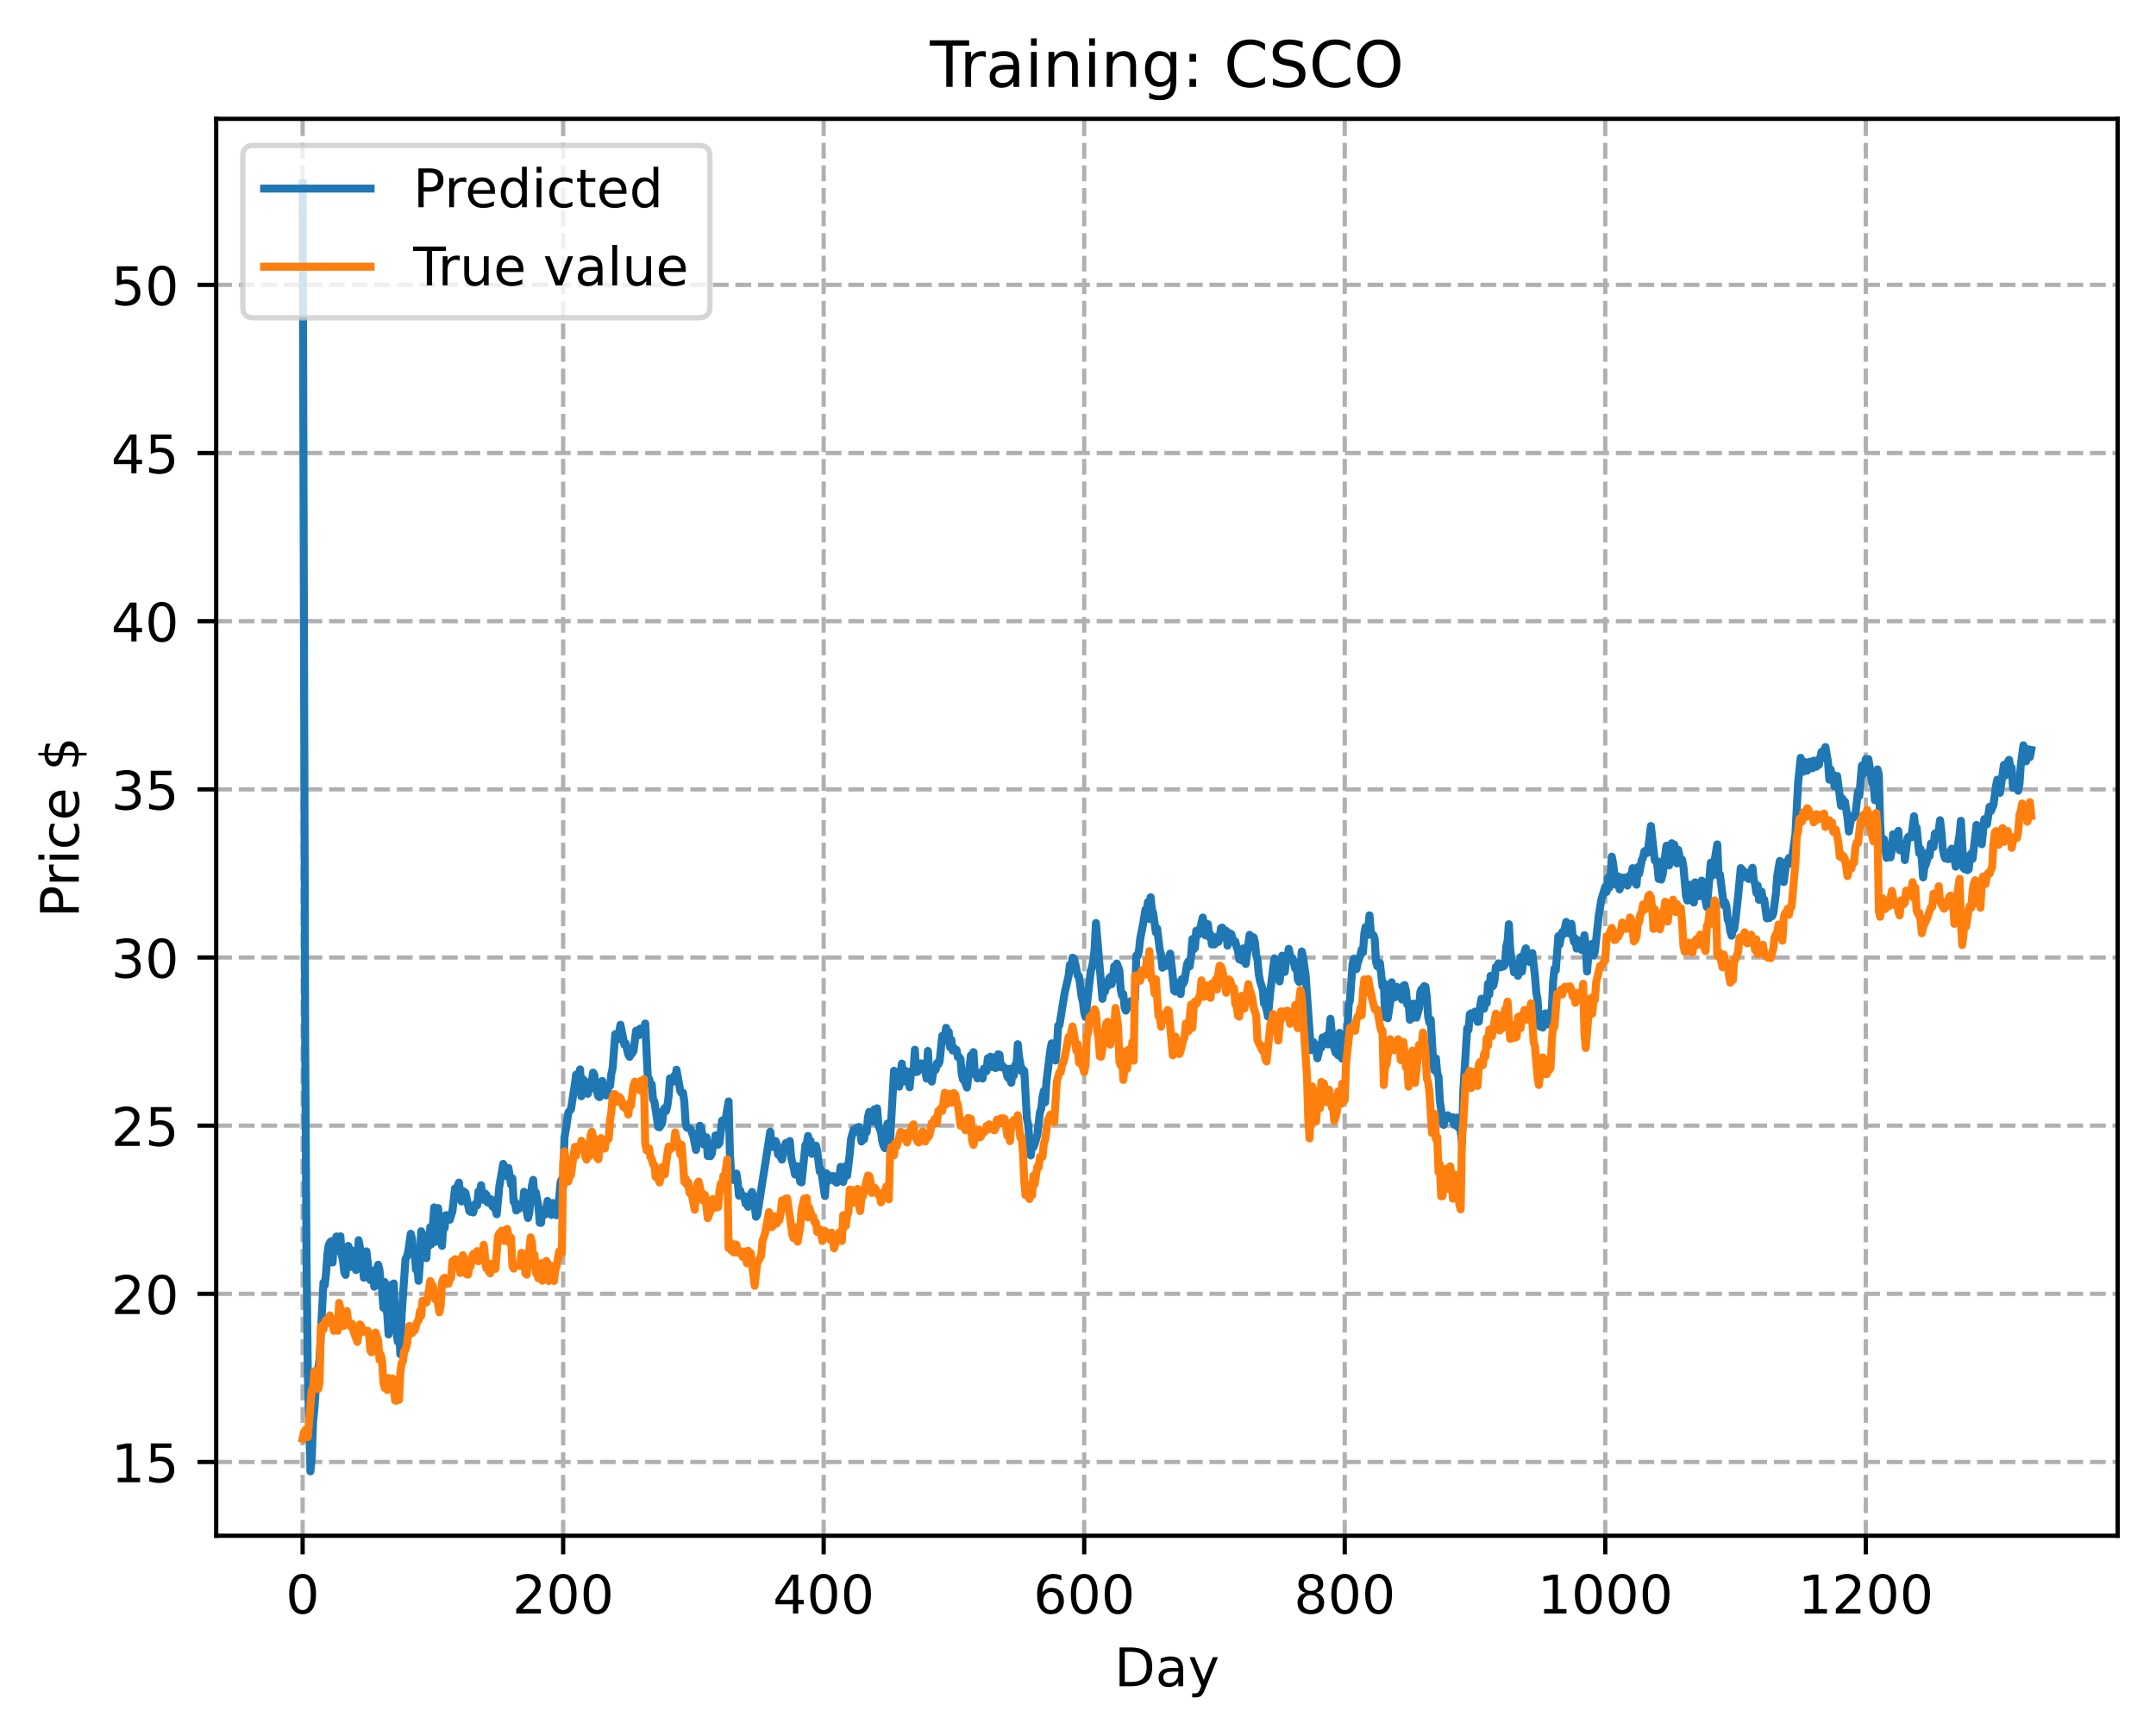 <?xml version="1.0" encoding="utf-8" standalone="no"?>
<!DOCTYPE svg PUBLIC "-//W3C//DTD SVG 1.1//EN"
  "http://www.w3.org/Graphics/SVG/1.1/DTD/svg11.dtd">
<!-- Created with matplotlib (https://matplotlib.org/) -->
<svg height="325.986pt" version="1.1" viewBox="0 0 404.923 325.986" width="404.923pt" xmlns="http://www.w3.org/2000/svg" xmlns:xlink="http://www.w3.org/1999/xlink">
 <defs>
  <style type="text/css">
*{stroke-linecap:butt;stroke-linejoin:round;}
  </style>
 </defs>
 <g id="figure_1">
  <g id="patch_1">
   <path d="M 0 325.986 
L 404.923 325.986 
L 404.923 0 
L 0 0 
z
" style="fill:#ffffff;"/>
  </g>
  <g id="axes_1">
   <g id="patch_2">
    <path d="M 40.603 288.43 
L 397.723 288.43 
L 397.723 22.318 
L 40.603 22.318 
z
" style="fill:#ffffff;"/>
   </g>
   <g id="matplotlib.axis_1">
    <g id="xtick_1">
     <g id="line2d_1">
      <path clip-path="url(#p62e33423bc)" d="M 56.836 288.43 
L 56.836 22.318 
" style="fill:none;stroke:#b0b0b0;stroke-dasharray:2.96,1.28;stroke-dashoffset:0;stroke-width:0.8;"/>
     </g>
     <g id="line2d_2">
      <defs>
       <path d="M 0 0 
L 0 3.5 
" id="mbebc91354e" style="stroke:#000000;stroke-width:0.8;"/>
      </defs>
      <g>
       <use style="stroke:#000000;stroke-width:0.8;" x="56.836" xlink:href="#mbebc91354e" y="288.43"/>
      </g>
     </g>
     <g id="text_1">
      <!-- 0 -->
      <defs>
       <path d="M 31.781 66.406 
Q 24.172 66.406 20.328 58.906 
Q 16.5 51.422 16.5 36.375 
Q 16.5 21.391 20.328 13.891 
Q 24.172 6.391 31.781 6.391 
Q 39.453 6.391 43.281 13.891 
Q 47.125 21.391 47.125 36.375 
Q 47.125 51.422 43.281 58.906 
Q 39.453 66.406 31.781 66.406 
z
M 31.781 74.219 
Q 44.047 74.219 50.516 64.516 
Q 56.984 54.828 56.984 36.375 
Q 56.984 17.969 50.516 8.266 
Q 44.047 -1.422 31.781 -1.422 
Q 19.531 -1.422 13.062 8.266 
Q 6.594 17.969 6.594 36.375 
Q 6.594 54.828 13.062 64.516 
Q 19.531 74.219 31.781 74.219 
z
" id="DejaVuSans-48"/>
      </defs>
      <g transform="translate(53.655 303.029)scale(0.1 -0.1)">
       <use xlink:href="#DejaVuSans-48"/>
      </g>
     </g>
    </g>
    <g id="xtick_2">
     <g id="line2d_3">
      <path clip-path="url(#p62e33423bc)" d="M 105.766 288.43 
L 105.766 22.318 
" style="fill:none;stroke:#b0b0b0;stroke-dasharray:2.96,1.28;stroke-dashoffset:0;stroke-width:0.8;"/>
     </g>
     <g id="line2d_4">
      <g>
       <use style="stroke:#000000;stroke-width:0.8;" x="105.766" xlink:href="#mbebc91354e" y="288.43"/>
      </g>
     </g>
     <g id="text_2">
      <!-- 200 -->
      <defs>
       <path d="M 19.188 8.297 
L 53.609 8.297 
L 53.609 0 
L 7.328 0 
L 7.328 8.297 
Q 12.938 14.109 22.625 23.891 
Q 32.328 33.688 34.812 36.531 
Q 39.547 41.844 41.422 45.531 
Q 43.312 49.219 43.312 52.781 
Q 43.312 58.594 39.234 62.25 
Q 35.156 65.922 28.609 65.922 
Q 23.969 65.922 18.812 64.312 
Q 13.672 62.703 7.812 59.422 
L 7.812 69.391 
Q 13.766 71.781 18.938 73 
Q 24.125 74.219 28.422 74.219 
Q 39.75 74.219 46.484 68.547 
Q 53.219 62.891 53.219 53.422 
Q 53.219 48.922 51.531 44.891 
Q 49.859 40.875 45.406 35.406 
Q 44.188 33.984 37.641 27.219 
Q 31.109 20.453 19.188 8.297 
z
" id="DejaVuSans-50"/>
      </defs>
      <g transform="translate(96.223 303.029)scale(0.1 -0.1)">
       <use xlink:href="#DejaVuSans-50"/>
       <use x="63.623" xlink:href="#DejaVuSans-48"/>
       <use x="127.246" xlink:href="#DejaVuSans-48"/>
      </g>
     </g>
    </g>
    <g id="xtick_3">
     <g id="line2d_5">
      <path clip-path="url(#p62e33423bc)" d="M 154.697 288.43 
L 154.697 22.318 
" style="fill:none;stroke:#b0b0b0;stroke-dasharray:2.96,1.28;stroke-dashoffset:0;stroke-width:0.8;"/>
     </g>
     <g id="line2d_6">
      <g>
       <use style="stroke:#000000;stroke-width:0.8;" x="154.697" xlink:href="#mbebc91354e" y="288.43"/>
      </g>
     </g>
     <g id="text_3">
      <!-- 400 -->
      <defs>
       <path d="M 37.797 64.312 
L 12.891 25.391 
L 37.797 25.391 
z
M 35.203 72.906 
L 47.609 72.906 
L 47.609 25.391 
L 58.016 25.391 
L 58.016 17.188 
L 47.609 17.188 
L 47.609 0 
L 37.797 0 
L 37.797 17.188 
L 4.891 17.188 
L 4.891 26.703 
z
" id="DejaVuSans-52"/>
      </defs>
      <g transform="translate(145.153 303.029)scale(0.1 -0.1)">
       <use xlink:href="#DejaVuSans-52"/>
       <use x="63.623" xlink:href="#DejaVuSans-48"/>
       <use x="127.246" xlink:href="#DejaVuSans-48"/>
      </g>
     </g>
    </g>
    <g id="xtick_4">
     <g id="line2d_7">
      <path clip-path="url(#p62e33423bc)" d="M 203.628 288.43 
L 203.628 22.318 
" style="fill:none;stroke:#b0b0b0;stroke-dasharray:2.96,1.28;stroke-dashoffset:0;stroke-width:0.8;"/>
     </g>
     <g id="line2d_8">
      <g>
       <use style="stroke:#000000;stroke-width:0.8;" x="203.628" xlink:href="#mbebc91354e" y="288.43"/>
      </g>
     </g>
     <g id="text_4">
      <!-- 600 -->
      <defs>
       <path d="M 33.016 40.375 
Q 26.375 40.375 22.484 35.828 
Q 18.609 31.297 18.609 23.391 
Q 18.609 15.531 22.484 10.953 
Q 26.375 6.391 33.016 6.391 
Q 39.656 6.391 43.531 10.953 
Q 47.406 15.531 47.406 23.391 
Q 47.406 31.297 43.531 35.828 
Q 39.656 40.375 33.016 40.375 
z
M 52.594 71.297 
L 52.594 62.312 
Q 48.875 64.062 45.094 64.984 
Q 41.312 65.922 37.594 65.922 
Q 27.828 65.922 22.672 59.328 
Q 17.531 52.734 16.797 39.406 
Q 19.672 43.656 24.016 45.922 
Q 28.375 48.188 33.594 48.188 
Q 44.578 48.188 50.953 41.516 
Q 57.328 34.859 57.328 23.391 
Q 57.328 12.156 50.688 5.359 
Q 44.047 -1.422 33.016 -1.422 
Q 20.359 -1.422 13.672 8.266 
Q 6.984 17.969 6.984 36.375 
Q 6.984 53.656 15.188 63.938 
Q 23.391 74.219 37.203 74.219 
Q 40.922 74.219 44.703 73.484 
Q 48.484 72.75 52.594 71.297 
z
" id="DejaVuSans-54"/>
      </defs>
      <g transform="translate(194.084 303.029)scale(0.1 -0.1)">
       <use xlink:href="#DejaVuSans-54"/>
       <use x="63.623" xlink:href="#DejaVuSans-48"/>
       <use x="127.246" xlink:href="#DejaVuSans-48"/>
      </g>
     </g>
    </g>
    <g id="xtick_5">
     <g id="line2d_9">
      <path clip-path="url(#p62e33423bc)" d="M 252.558 288.43 
L 252.558 22.318 
" style="fill:none;stroke:#b0b0b0;stroke-dasharray:2.96,1.28;stroke-dashoffset:0;stroke-width:0.8;"/>
     </g>
     <g id="line2d_10">
      <g>
       <use style="stroke:#000000;stroke-width:0.8;" x="252.558" xlink:href="#mbebc91354e" y="288.43"/>
      </g>
     </g>
     <g id="text_5">
      <!-- 800 -->
      <defs>
       <path d="M 31.781 34.625 
Q 24.75 34.625 20.719 30.859 
Q 16.703 27.094 16.703 20.516 
Q 16.703 13.922 20.719 10.156 
Q 24.75 6.391 31.781 6.391 
Q 38.812 6.391 42.859 10.172 
Q 46.922 13.969 46.922 20.516 
Q 46.922 27.094 42.891 30.859 
Q 38.875 34.625 31.781 34.625 
z
M 21.922 38.812 
Q 15.578 40.375 12.031 44.719 
Q 8.5 49.078 8.5 55.328 
Q 8.5 64.062 14.719 69.141 
Q 20.953 74.219 31.781 74.219 
Q 42.672 74.219 48.875 69.141 
Q 55.078 64.062 55.078 55.328 
Q 55.078 49.078 51.531 44.719 
Q 48 40.375 41.703 38.812 
Q 48.828 37.156 52.797 32.312 
Q 56.781 27.484 56.781 20.516 
Q 56.781 9.906 50.312 4.234 
Q 43.844 -1.422 31.781 -1.422 
Q 19.734 -1.422 13.25 4.234 
Q 6.781 9.906 6.781 20.516 
Q 6.781 27.484 10.781 32.312 
Q 14.797 37.156 21.922 38.812 
z
M 18.312 54.391 
Q 18.312 48.734 21.844 45.562 
Q 25.391 42.391 31.781 42.391 
Q 38.141 42.391 41.719 45.562 
Q 45.312 48.734 45.312 54.391 
Q 45.312 60.062 41.719 63.234 
Q 38.141 66.406 31.781 66.406 
Q 25.391 66.406 21.844 63.234 
Q 18.312 60.062 18.312 54.391 
z
" id="DejaVuSans-56"/>
      </defs>
      <g transform="translate(243.015 303.029)scale(0.1 -0.1)">
       <use xlink:href="#DejaVuSans-56"/>
       <use x="63.623" xlink:href="#DejaVuSans-48"/>
       <use x="127.246" xlink:href="#DejaVuSans-48"/>
      </g>
     </g>
    </g>
    <g id="xtick_6">
     <g id="line2d_11">
      <path clip-path="url(#p62e33423bc)" d="M 301.489 288.43 
L 301.489 22.318 
" style="fill:none;stroke:#b0b0b0;stroke-dasharray:2.96,1.28;stroke-dashoffset:0;stroke-width:0.8;"/>
     </g>
     <g id="line2d_12">
      <g>
       <use style="stroke:#000000;stroke-width:0.8;" x="301.489" xlink:href="#mbebc91354e" y="288.43"/>
      </g>
     </g>
     <g id="text_6">
      <!-- 1000 -->
      <defs>
       <path d="M 12.406 8.297 
L 28.516 8.297 
L 28.516 63.922 
L 10.984 60.406 
L 10.984 69.391 
L 28.422 72.906 
L 38.281 72.906 
L 38.281 8.297 
L 54.391 8.297 
L 54.391 0 
L 12.406 0 
z
" id="DejaVuSans-49"/>
      </defs>
      <g transform="translate(288.764 303.029)scale(0.1 -0.1)">
       <use xlink:href="#DejaVuSans-49"/>
       <use x="63.623" xlink:href="#DejaVuSans-48"/>
       <use x="127.246" xlink:href="#DejaVuSans-48"/>
       <use x="190.869" xlink:href="#DejaVuSans-48"/>
      </g>
     </g>
    </g>
    <g id="xtick_7">
     <g id="line2d_13">
      <path clip-path="url(#p62e33423bc)" d="M 350.419 288.43 
L 350.419 22.318 
" style="fill:none;stroke:#b0b0b0;stroke-dasharray:2.96,1.28;stroke-dashoffset:0;stroke-width:0.8;"/>
     </g>
     <g id="line2d_14">
      <g>
       <use style="stroke:#000000;stroke-width:0.8;" x="350.419" xlink:href="#mbebc91354e" y="288.43"/>
      </g>
     </g>
     <g id="text_7">
      <!-- 1200 -->
      <g transform="translate(337.694 303.029)scale(0.1 -0.1)">
       <use xlink:href="#DejaVuSans-49"/>
       <use x="63.623" xlink:href="#DejaVuSans-50"/>
       <use x="127.246" xlink:href="#DejaVuSans-48"/>
       <use x="190.869" xlink:href="#DejaVuSans-48"/>
      </g>
     </g>
    </g>
    <g id="text_8">
     <!-- Day -->
     <defs>
      <path d="M 19.672 64.797 
L 19.672 8.109 
L 31.594 8.109 
Q 46.688 8.109 53.688 14.938 
Q 60.688 21.781 60.688 36.531 
Q 60.688 51.172 53.688 57.984 
Q 46.688 64.797 31.594 64.797 
z
M 9.812 72.906 
L 30.078 72.906 
Q 51.266 72.906 61.172 64.094 
Q 71.094 55.281 71.094 36.531 
Q 71.094 17.672 61.125 8.828 
Q 51.172 0 30.078 0 
L 9.812 0 
z
" id="DejaVuSans-68"/>
      <path d="M 34.281 27.484 
Q 23.391 27.484 19.188 25 
Q 14.984 22.516 14.984 16.5 
Q 14.984 11.719 18.141 8.906 
Q 21.297 6.109 26.703 6.109 
Q 34.188 6.109 38.703 11.406 
Q 43.219 16.703 43.219 25.484 
L 43.219 27.484 
z
M 52.203 31.203 
L 52.203 0 
L 43.219 0 
L 43.219 8.297 
Q 40.141 3.328 35.547 0.953 
Q 30.953 -1.422 24.312 -1.422 
Q 15.922 -1.422 10.953 3.297 
Q 6 8.016 6 15.922 
Q 6 25.141 12.172 29.828 
Q 18.359 34.516 30.609 34.516 
L 43.219 34.516 
L 43.219 35.406 
Q 43.219 41.609 39.141 45 
Q 35.062 48.391 27.688 48.391 
Q 23 48.391 18.547 47.266 
Q 14.109 46.141 10.016 43.891 
L 10.016 52.203 
Q 14.938 54.109 19.578 55.047 
Q 24.219 56 28.609 56 
Q 40.484 56 46.344 49.844 
Q 52.203 43.703 52.203 31.203 
z
" id="DejaVuSans-97"/>
      <path d="M 32.172 -5.078 
Q 28.375 -14.844 24.75 -17.812 
Q 21.141 -20.797 15.094 -20.797 
L 7.906 -20.797 
L 7.906 -13.281 
L 13.188 -13.281 
Q 16.891 -13.281 18.938 -11.516 
Q 21 -9.766 23.484 -3.219 
L 25.094 0.875 
L 2.984 54.688 
L 12.5 54.688 
L 29.594 11.922 
L 46.688 54.688 
L 56.203 54.688 
z
" id="DejaVuSans-121"/>
     </defs>
     <g transform="translate(209.29 316.707)scale(0.1 -0.1)">
      <use xlink:href="#DejaVuSans-68"/>
      <use x="77.002" xlink:href="#DejaVuSans-97"/>
      <use x="138.281" xlink:href="#DejaVuSans-121"/>
     </g>
    </g>
   </g>
   <g id="matplotlib.axis_2">
    <g id="ytick_1">
     <g id="line2d_15">
      <path clip-path="url(#p62e33423bc)" d="M 40.603 274.581 
L 397.723 274.581 
" style="fill:none;stroke:#b0b0b0;stroke-dasharray:2.96,1.28;stroke-dashoffset:0;stroke-width:0.8;"/>
     </g>
     <g id="line2d_16">
      <defs>
       <path d="M 0 0 
L -3.5 0 
" id="m8af9aeb56a" style="stroke:#000000;stroke-width:0.8;"/>
      </defs>
      <g>
       <use style="stroke:#000000;stroke-width:0.8;" x="40.603" xlink:href="#m8af9aeb56a" y="274.581"/>
      </g>
     </g>
     <g id="text_9">
      <!-- 15 -->
      <defs>
       <path d="M 10.797 72.906 
L 49.516 72.906 
L 49.516 64.594 
L 19.828 64.594 
L 19.828 46.734 
Q 21.969 47.469 24.109 47.828 
Q 26.266 48.188 28.422 48.188 
Q 40.625 48.188 47.75 41.5 
Q 54.891 34.812 54.891 23.391 
Q 54.891 11.625 47.562 5.094 
Q 40.234 -1.422 26.906 -1.422 
Q 22.312 -1.422 17.547 -0.641 
Q 12.797 0.141 7.719 1.703 
L 7.719 11.625 
Q 12.109 9.234 16.797 8.062 
Q 21.484 6.891 26.703 6.891 
Q 35.156 6.891 40.078 11.328 
Q 45.016 15.766 45.016 23.391 
Q 45.016 31 40.078 35.438 
Q 35.156 39.891 26.703 39.891 
Q 22.75 39.891 18.812 39.016 
Q 14.891 38.141 10.797 36.281 
z
" id="DejaVuSans-53"/>
      </defs>
      <g transform="translate(20.878 278.38)scale(0.1 -0.1)">
       <use xlink:href="#DejaVuSans-49"/>
       <use x="63.623" xlink:href="#DejaVuSans-53"/>
      </g>
     </g>
    </g>
    <g id="ytick_2">
     <g id="line2d_17">
      <path clip-path="url(#p62e33423bc)" d="M 40.603 242.999 
L 397.723 242.999 
" style="fill:none;stroke:#b0b0b0;stroke-dasharray:2.96,1.28;stroke-dashoffset:0;stroke-width:0.8;"/>
     </g>
     <g id="line2d_18">
      <g>
       <use style="stroke:#000000;stroke-width:0.8;" x="40.603" xlink:href="#m8af9aeb56a" y="242.999"/>
      </g>
     </g>
     <g id="text_10">
      <!-- 20 -->
      <g transform="translate(20.878 246.798)scale(0.1 -0.1)">
       <use xlink:href="#DejaVuSans-50"/>
       <use x="63.623" xlink:href="#DejaVuSans-48"/>
      </g>
     </g>
    </g>
    <g id="ytick_3">
     <g id="line2d_19">
      <path clip-path="url(#p62e33423bc)" d="M 40.603 211.416 
L 397.723 211.416 
" style="fill:none;stroke:#b0b0b0;stroke-dasharray:2.96,1.28;stroke-dashoffset:0;stroke-width:0.8;"/>
     </g>
     <g id="line2d_20">
      <g>
       <use style="stroke:#000000;stroke-width:0.8;" x="40.603" xlink:href="#m8af9aeb56a" y="211.416"/>
      </g>
     </g>
     <g id="text_11">
      <!-- 25 -->
      <g transform="translate(20.878 215.216)scale(0.1 -0.1)">
       <use xlink:href="#DejaVuSans-50"/>
       <use x="63.623" xlink:href="#DejaVuSans-53"/>
      </g>
     </g>
    </g>
    <g id="ytick_4">
     <g id="line2d_21">
      <path clip-path="url(#p62e33423bc)" d="M 40.603 179.834 
L 397.723 179.834 
" style="fill:none;stroke:#b0b0b0;stroke-dasharray:2.96,1.28;stroke-dashoffset:0;stroke-width:0.8;"/>
     </g>
     <g id="line2d_22">
      <g>
       <use style="stroke:#000000;stroke-width:0.8;" x="40.603" xlink:href="#m8af9aeb56a" y="179.834"/>
      </g>
     </g>
     <g id="text_12">
      <!-- 30 -->
      <defs>
       <path d="M 40.578 39.312 
Q 47.656 37.797 51.625 33 
Q 55.609 28.219 55.609 21.188 
Q 55.609 10.406 48.188 4.484 
Q 40.766 -1.422 27.094 -1.422 
Q 22.516 -1.422 17.656 -0.516 
Q 12.797 0.391 7.625 2.203 
L 7.625 11.719 
Q 11.719 9.328 16.594 8.109 
Q 21.484 6.891 26.812 6.891 
Q 36.078 6.891 40.938 10.547 
Q 45.797 14.203 45.797 21.188 
Q 45.797 27.641 41.281 31.266 
Q 36.766 34.906 28.719 34.906 
L 20.219 34.906 
L 20.219 43.016 
L 29.109 43.016 
Q 36.375 43.016 40.234 45.922 
Q 44.094 48.828 44.094 54.297 
Q 44.094 59.906 40.109 62.906 
Q 36.141 65.922 28.719 65.922 
Q 24.656 65.922 20.016 65.031 
Q 15.375 64.156 9.812 62.312 
L 9.812 71.094 
Q 15.438 72.656 20.344 73.438 
Q 25.25 74.219 29.594 74.219 
Q 40.828 74.219 47.359 69.109 
Q 53.906 64.016 53.906 55.328 
Q 53.906 49.266 50.438 45.094 
Q 46.969 40.922 40.578 39.312 
z
" id="DejaVuSans-51"/>
      </defs>
      <g transform="translate(20.878 183.633)scale(0.1 -0.1)">
       <use xlink:href="#DejaVuSans-51"/>
       <use x="63.623" xlink:href="#DejaVuSans-48"/>
      </g>
     </g>
    </g>
    <g id="ytick_5">
     <g id="line2d_23">
      <path clip-path="url(#p62e33423bc)" d="M 40.603 148.252 
L 397.723 148.252 
" style="fill:none;stroke:#b0b0b0;stroke-dasharray:2.96,1.28;stroke-dashoffset:0;stroke-width:0.8;"/>
     </g>
     <g id="line2d_24">
      <g>
       <use style="stroke:#000000;stroke-width:0.8;" x="40.603" xlink:href="#m8af9aeb56a" y="148.252"/>
      </g>
     </g>
     <g id="text_13">
      <!-- 35 -->
      <g transform="translate(20.878 152.051)scale(0.1 -0.1)">
       <use xlink:href="#DejaVuSans-51"/>
       <use x="63.623" xlink:href="#DejaVuSans-53"/>
      </g>
     </g>
    </g>
    <g id="ytick_6">
     <g id="line2d_25">
      <path clip-path="url(#p62e33423bc)" d="M 40.603 116.67 
L 397.723 116.67 
" style="fill:none;stroke:#b0b0b0;stroke-dasharray:2.96,1.28;stroke-dashoffset:0;stroke-width:0.8;"/>
     </g>
     <g id="line2d_26">
      <g>
       <use style="stroke:#000000;stroke-width:0.8;" x="40.603" xlink:href="#m8af9aeb56a" y="116.67"/>
      </g>
     </g>
     <g id="text_14">
      <!-- 40 -->
      <g transform="translate(20.878 120.469)scale(0.1 -0.1)">
       <use xlink:href="#DejaVuSans-52"/>
       <use x="63.623" xlink:href="#DejaVuSans-48"/>
      </g>
     </g>
    </g>
    <g id="ytick_7">
     <g id="line2d_27">
      <path clip-path="url(#p62e33423bc)" d="M 40.603 85.087 
L 397.723 85.087 
" style="fill:none;stroke:#b0b0b0;stroke-dasharray:2.96,1.28;stroke-dashoffset:0;stroke-width:0.8;"/>
     </g>
     <g id="line2d_28">
      <g>
       <use style="stroke:#000000;stroke-width:0.8;" x="40.603" xlink:href="#m8af9aeb56a" y="85.087"/>
      </g>
     </g>
     <g id="text_15">
      <!-- 45 -->
      <g transform="translate(20.878 88.886)scale(0.1 -0.1)">
       <use xlink:href="#DejaVuSans-52"/>
       <use x="63.623" xlink:href="#DejaVuSans-53"/>
      </g>
     </g>
    </g>
    <g id="ytick_8">
     <g id="line2d_29">
      <path clip-path="url(#p62e33423bc)" d="M 40.603 53.505 
L 397.723 53.505 
" style="fill:none;stroke:#b0b0b0;stroke-dasharray:2.96,1.28;stroke-dashoffset:0;stroke-width:0.8;"/>
     </g>
     <g id="line2d_30">
      <g>
       <use style="stroke:#000000;stroke-width:0.8;" x="40.603" xlink:href="#m8af9aeb56a" y="53.505"/>
      </g>
     </g>
     <g id="text_16">
      <!-- 50 -->
      <g transform="translate(20.878 57.304)scale(0.1 -0.1)">
       <use xlink:href="#DejaVuSans-53"/>
       <use x="63.623" xlink:href="#DejaVuSans-48"/>
      </g>
     </g>
    </g>
    <g id="text_17">
     <!-- Price $ -->
     <defs>
      <path d="M 19.672 64.797 
L 19.672 37.406 
L 32.078 37.406 
Q 38.969 37.406 42.719 40.969 
Q 46.484 44.531 46.484 51.125 
Q 46.484 57.672 42.719 61.234 
Q 38.969 64.797 32.078 64.797 
z
M 9.812 72.906 
L 32.078 72.906 
Q 44.344 72.906 50.609 67.359 
Q 56.891 61.812 56.891 51.125 
Q 56.891 40.328 50.609 34.812 
Q 44.344 29.297 32.078 29.297 
L 19.672 29.297 
L 19.672 0 
L 9.812 0 
z
" id="DejaVuSans-80"/>
      <path d="M 41.109 46.297 
Q 39.594 47.172 37.812 47.578 
Q 36.031 48 33.891 48 
Q 26.266 48 22.188 43.047 
Q 18.109 38.094 18.109 28.812 
L 18.109 0 
L 9.078 0 
L 9.078 54.688 
L 18.109 54.688 
L 18.109 46.188 
Q 20.953 51.172 25.484 53.578 
Q 30.031 56 36.531 56 
Q 37.453 56 38.578 55.875 
Q 39.703 55.766 41.062 55.516 
z
" id="DejaVuSans-114"/>
      <path d="M 9.422 54.688 
L 18.406 54.688 
L 18.406 0 
L 9.422 0 
z
M 9.422 75.984 
L 18.406 75.984 
L 18.406 64.594 
L 9.422 64.594 
z
" id="DejaVuSans-105"/>
      <path d="M 48.781 52.594 
L 48.781 44.188 
Q 44.969 46.297 41.141 47.344 
Q 37.312 48.391 33.406 48.391 
Q 24.656 48.391 19.812 42.844 
Q 14.984 37.312 14.984 27.297 
Q 14.984 17.281 19.812 11.734 
Q 24.656 6.203 33.406 6.203 
Q 37.312 6.203 41.141 7.25 
Q 44.969 8.297 48.781 10.406 
L 48.781 2.094 
Q 45.016 0.344 40.984 -0.531 
Q 36.969 -1.422 32.422 -1.422 
Q 20.062 -1.422 12.781 6.344 
Q 5.516 14.109 5.516 27.297 
Q 5.516 40.672 12.859 48.328 
Q 20.219 56 33.016 56 
Q 37.156 56 41.109 55.141 
Q 45.062 54.297 48.781 52.594 
z
" id="DejaVuSans-99"/>
      <path d="M 56.203 29.594 
L 56.203 25.203 
L 14.891 25.203 
Q 15.484 15.922 20.484 11.062 
Q 25.484 6.203 34.422 6.203 
Q 39.594 6.203 44.453 7.469 
Q 49.312 8.734 54.109 11.281 
L 54.109 2.781 
Q 49.266 0.734 44.188 -0.344 
Q 39.109 -1.422 33.891 -1.422 
Q 20.797 -1.422 13.156 6.188 
Q 5.516 13.812 5.516 26.812 
Q 5.516 40.234 12.766 48.109 
Q 20.016 56 32.328 56 
Q 43.359 56 49.781 48.891 
Q 56.203 41.797 56.203 29.594 
z
M 47.219 32.234 
Q 47.125 39.594 43.094 43.984 
Q 39.062 48.391 32.422 48.391 
Q 24.906 48.391 20.391 44.141 
Q 15.875 39.891 15.188 32.172 
z
" id="DejaVuSans-101"/>
      <path id="DejaVuSans-32"/>
      <path d="M 33.797 -14.703 
L 28.906 -14.703 
L 28.859 0 
Q 23.734 0.094 18.609 1.188 
Q 13.484 2.297 8.297 4.5 
L 8.297 13.281 
Q 13.281 10.156 18.375 8.562 
Q 23.484 6.984 28.906 6.938 
L 28.906 29.203 
Q 18.109 30.953 13.203 35.156 
Q 8.297 39.359 8.297 46.688 
Q 8.297 54.641 13.625 59.219 
Q 18.953 63.812 28.906 64.5 
L 28.906 75.984 
L 33.797 75.984 
L 33.797 64.656 
Q 38.328 64.453 42.578 63.688 
Q 46.828 62.938 50.875 61.625 
L 50.875 53.078 
Q 46.828 55.125 42.547 56.25 
Q 38.281 57.375 33.797 57.562 
L 33.797 36.719 
Q 44.875 35.016 50.094 30.609 
Q 55.328 26.219 55.328 18.609 
Q 55.328 10.359 49.781 5.594 
Q 44.234 0.828 33.797 0.094 
z
M 28.906 37.594 
L 28.906 57.625 
Q 23.25 56.984 20.266 54.391 
Q 17.281 51.812 17.281 47.516 
Q 17.281 43.312 20.031 40.969 
Q 22.797 38.625 28.906 37.594 
z
M 33.797 28.219 
L 33.797 7.078 
Q 39.984 7.906 43.141 10.594 
Q 46.297 13.281 46.297 17.672 
Q 46.297 21.969 43.281 24.5 
Q 40.281 27.047 33.797 28.219 
z
" id="DejaVuSans-36"/>
     </defs>
     <g transform="translate(14.798 172.342)rotate(-90)scale(0.1 -0.1)">
      <use xlink:href="#DejaVuSans-80"/>
      <use x="58.553" xlink:href="#DejaVuSans-114"/>
      <use x="99.666" xlink:href="#DejaVuSans-105"/>
      <use x="127.449" xlink:href="#DejaVuSans-99"/>
      <use x="182.43" xlink:href="#DejaVuSans-101"/>
      <use x="243.953" xlink:href="#DejaVuSans-32"/>
      <use x="275.74" xlink:href="#DejaVuSans-36"/>
     </g>
    </g>
   </g>
   <g id="line2d_31">
    <path clip-path="url(#p62e33423bc)" d="M 56.836 34.414 
L 57.325 197.368 
L 57.57 236.973 
L 57.814 258.098 
L 58.304 276.334 
L 58.548 273.975 
L 58.793 267.09 
L 59.038 264.604 
L 59.527 257.731 
L 59.772 257.101 
L 60.016 255.245 
L 60.75 240.899 
L 60.995 241.38 
L 61.24 239.124 
L 61.484 235.642 
L 61.729 233.853 
L 61.974 233.346 
L 62.218 233.114 
L 62.463 237.109 
L 62.708 233.649 
L 63.197 232.223 
L 63.441 232.661 
L 63.686 234.994 
L 63.931 232.197 
L 64.175 235.717 
L 64.42 236.744 
L 64.665 238.966 
L 64.909 239.445 
L 65.154 235.545 
L 65.399 233.998 
L 65.643 234.549 
L 65.888 237.931 
L 66.133 236.975 
L 66.377 234.946 
L 66.622 237.413 
L 66.867 238.535 
L 67.111 237.882 
L 67.356 232.925 
L 68.09 237.154 
L 68.335 239.983 
L 68.579 239.755 
L 68.824 235.029 
L 69.313 239.227 
L 69.558 240.413 
L 69.802 238.614 
L 70.047 238.656 
L 70.292 241.665 
L 70.536 239.187 
L 71.026 237.532 
L 71.27 238.472 
L 71.515 241.154 
L 71.76 242.162 
L 72.004 245.618 
L 72.249 240.788 
L 72.494 245.414 
L 72.738 246.855 
L 72.983 250.635 
L 73.228 244.135 
L 73.472 241.286 
L 73.717 242.917 
L 73.962 241.056 
L 74.206 247.886 
L 74.696 251.979 
L 74.94 249.449 
L 75.185 254.352 
L 75.429 246.947 
L 76.163 236.455 
L 76.408 236.051 
L 76.653 235.137 
L 77.142 231.714 
L 77.387 232.657 
L 77.631 235.694 
L 77.876 235.055 
L 78.121 238.43 
L 78.365 237.911 
L 78.61 240.555 
L 78.855 237.348 
L 79.099 231.242 
L 79.344 236.09 
L 79.589 233.21 
L 79.833 232.089 
L 80.078 236.305 
L 80.323 231.876 
L 80.567 233.969 
L 80.812 230.468 
L 81.056 233.651 
L 81.546 226.751 
L 81.79 233.225 
L 82.28 226.888 
L 82.769 232.496 
L 83.014 233.997 
L 83.258 230.073 
L 83.503 230.644 
L 83.748 228.227 
L 83.992 228.219 
L 84.482 229.083 
L 84.971 227.477 
L 85.46 223.203 
L 85.705 223.288 
L 86.194 222.107 
L 86.439 224.519 
L 86.684 225.655 
L 86.928 223.672 
L 87.417 224.028 
L 88.151 227.456 
L 88.396 227.621 
L 88.641 226.69 
L 88.885 227.712 
L 89.13 226.315 
L 89.375 226.001 
L 89.619 226.385 
L 89.864 223.75 
L 90.109 224.501 
L 90.353 222.595 
L 90.598 224.609 
L 90.843 225.354 
L 91.087 224.137 
L 91.332 224.395 
L 91.577 225.838 
L 91.821 225.919 
L 92.066 225.158 
L 92.311 226.205 
L 92.555 226.655 
L 92.8 225.449 
L 93.044 227.156 
L 93.289 228.063 
L 93.778 222.825 
L 94.512 218.597 
L 94.757 220.174 
L 95.002 220.181 
L 95.246 220.928 
L 95.491 219.361 
L 95.98 222.475 
L 96.225 221.289 
L 96.47 225.716 
L 96.714 225.717 
L 96.959 227.353 
L 97.204 226.209 
L 97.448 227.047 
L 97.693 226.375 
L 97.938 226.236 
L 98.182 226.617 
L 98.427 223.834 
L 98.672 225.251 
L 98.916 227.604 
L 99.161 228.763 
L 99.405 227.767 
L 99.895 222.785 
L 100.139 221.595 
L 100.384 224.923 
L 100.629 223.931 
L 101.118 226.542 
L 101.363 229.646 
L 101.607 229.675 
L 101.852 227.343 
L 102.097 228.038 
L 102.341 228.113 
L 102.586 227.262 
L 102.831 225.555 
L 103.075 225.911 
L 103.565 228.18 
L 103.809 225.946 
L 104.054 226.531 
L 104.299 227.746 
L 104.543 228.258 
L 105.032 224.827 
L 105.277 222.041 
L 105.522 221.457 
L 105.766 222.904 
L 106.011 213.712 
L 106.5 210.618 
L 106.745 208.932 
L 107.234 208.321 
L 107.968 203.644 
L 108.213 201.811 
L 108.458 202.686 
L 108.947 200.842 
L 109.192 205.891 
L 109.436 202.635 
L 109.926 203.129 
L 110.17 204.634 
L 110.415 205.428 
L 110.66 204.318 
L 110.904 204.098 
L 111.149 203.066 
L 111.393 201.443 
L 111.638 201.916 
L 111.883 204.549 
L 112.127 205.023 
L 112.372 205.921 
L 112.617 206.064 
L 112.861 204.871 
L 113.106 203.01 
L 113.351 204.999 
L 113.595 205.129 
L 113.84 205.74 
L 114.329 204.022 
L 114.574 203.929 
L 114.819 201.683 
L 115.063 200.572 
L 115.553 194.217 
L 115.797 194.321 
L 116.042 195.231 
L 116.531 192.455 
L 117.265 196.193 
L 117.51 195.956 
L 117.999 198.071 
L 118.244 198.483 
L 118.978 197.406 
L 119.467 193.584 
L 119.712 193.704 
L 119.956 194.448 
L 120.201 193.193 
L 120.446 193.525 
L 120.69 193.372 
L 120.935 193.077 
L 121.18 192.228 
L 121.669 202.5 
L 121.914 202.654 
L 122.158 203.628 
L 122.403 203.65 
L 122.648 206.462 
L 122.892 206.856 
L 123.626 211.648 
L 123.871 211.724 
L 124.36 210.99 
L 124.605 208.449 
L 124.849 208.079 
L 125.094 208.665 
L 125.339 207.678 
L 125.583 205.834 
L 125.828 202.526 
L 126.073 203.027 
L 126.317 203.185 
L 126.562 202.13 
L 126.807 203.056 
L 127.051 200.906 
L 127.785 204.94 
L 128.03 205.315 
L 128.275 205.226 
L 128.519 206.86 
L 128.764 210.915 
L 129.008 211.791 
L 129.498 211.884 
L 129.742 212.125 
L 130.232 213.494 
L 130.721 215.972 
L 130.966 214.052 
L 131.21 213.444 
L 131.455 211.426 
L 131.7 211.879 
L 132.189 214.958 
L 132.434 214.642 
L 132.678 213.588 
L 132.923 217.116 
L 133.168 217.054 
L 133.412 217.16 
L 133.657 216.768 
L 133.902 215.391 
L 134.146 214.767 
L 134.391 213.224 
L 134.636 214.726 
L 134.88 214.993 
L 135.125 214.639 
L 135.614 210.464 
L 135.859 210.692 
L 136.103 210.495 
L 136.348 209.797 
L 136.837 206.856 
L 137.082 216.507 
L 137.327 220.523 
L 137.571 220.864 
L 137.816 221.629 
L 138.305 220.406 
L 138.55 222.014 
L 138.795 224.572 
L 139.039 223.606 
L 139.284 224.585 
L 139.773 224.625 
L 140.018 226.055 
L 140.263 225.53 
L 140.507 226.647 
L 140.752 224.884 
L 141.241 223.862 
L 141.73 226.273 
L 141.975 228.523 
L 142.22 228.181 
L 144.666 212.539 
L 144.911 214.651 
L 145.156 215.428 
L 145.4 215.357 
L 145.645 214.292 
L 145.89 214.845 
L 146.134 216.839 
L 146.379 216.872 
L 146.868 217.802 
L 147.113 216.098 
L 147.602 214.663 
L 148.091 214.751 
L 148.336 214.294 
L 148.581 217.382 
L 149.07 219.347 
L 149.315 220.59 
L 149.804 219.037 
L 150.293 221.952 
L 150.538 222.078 
L 151.272 215.02 
L 151.517 214.846 
L 151.761 213.341 
L 152.006 214.544 
L 152.251 214.286 
L 152.495 216.713 
L 152.74 215.996 
L 152.984 215.827 
L 153.229 215.153 
L 153.474 216.158 
L 153.963 220.016 
L 154.208 219.701 
L 154.942 224.644 
L 155.186 220.357 
L 155.431 220.561 
L 155.676 221.75 
L 155.92 221.175 
L 156.165 221.102 
L 156.41 220.874 
L 156.654 220.914 
L 156.899 221.922 
L 157.144 222.136 
L 157.388 221.753 
L 157.633 221.031 
L 157.878 219.149 
L 158.122 219.763 
L 158.367 221.988 
L 158.856 219.002 
L 159.101 220.796 
L 159.59 216.72 
L 159.835 213.934 
L 160.324 212.149 
L 160.569 212.091 
L 160.813 211.881 
L 161.058 212.531 
L 161.303 211.655 
L 161.547 212.419 
L 161.792 214.389 
L 162.037 214.088 
L 162.281 213.975 
L 162.526 212.247 
L 162.771 212.623 
L 163.015 209.781 
L 163.26 208.812 
L 163.505 208.872 
L 163.994 210.65 
L 164.239 208.342 
L 164.483 209.135 
L 164.728 208.156 
L 164.972 211.326 
L 165.462 212.698 
L 165.706 214.342 
L 165.951 215.211 
L 166.196 215.65 
L 166.44 214.892 
L 166.685 211.011 
L 167.174 214.095 
L 167.908 201.1 
L 168.153 202.134 
L 168.398 201.503 
L 168.887 204.085 
L 169.376 199.752 
L 169.621 203.142 
L 169.866 201.465 
L 170.11 201.109 
L 170.355 202.821 
L 170.6 203.074 
L 170.844 204.202 
L 171.089 201.504 
L 171.333 201.034 
L 171.578 201.247 
L 171.823 197.156 
L 172.067 201.361 
L 172.312 201.29 
L 172.557 200.93 
L 172.801 200.914 
L 173.046 199.713 
L 173.291 199.805 
L 173.78 200.973 
L 174.025 202.583 
L 174.269 197.378 
L 174.514 201.788 
L 175.003 203.137 
L 175.248 201.529 
L 175.493 200.789 
L 175.737 200.925 
L 175.982 199.637 
L 176.227 199.908 
L 176.471 199.333 
L 176.96 194.542 
L 177.205 195.378 
L 177.45 195.038 
L 177.694 193.042 
L 177.939 195.547 
L 178.184 193.803 
L 178.428 196.684 
L 178.673 195.279 
L 178.918 197.302 
L 179.162 196.795 
L 179.407 197.255 
L 179.652 197.192 
L 179.896 198.53 
L 180.141 198.528 
L 180.386 198.906 
L 180.63 201.726 
L 180.875 202.773 
L 181.12 202.892 
L 181.609 204.259 
L 182.343 198.197 
L 182.588 198.23 
L 182.832 197.603 
L 183.077 201.795 
L 183.321 201.65 
L 183.566 202.539 
L 184.055 201.461 
L 184.3 201.595 
L 184.545 202.569 
L 184.789 200.692 
L 185.034 201.175 
L 185.279 201.188 
L 185.523 198.744 
L 185.768 200.222 
L 186.013 198.47 
L 186.257 200.395 
L 186.502 198.598 
L 186.747 199.321 
L 186.991 200.592 
L 187.481 198.004 
L 187.725 198.107 
L 187.97 200.454 
L 188.215 200.077 
L 188.459 200.558 
L 188.704 200.543 
L 188.948 201.1 
L 189.193 202.211 
L 189.438 202.539 
L 189.682 200.732 
L 189.927 203.36 
L 190.172 201.393 
L 190.416 201.985 
L 190.661 200.012 
L 190.906 200.023 
L 191.15 196.114 
L 191.395 198.445 
L 191.884 201.197 
L 192.129 200.858 
L 192.374 201.147 
L 192.863 210.076 
L 193.108 211.295 
L 193.597 217.01 
L 193.842 214.818 
L 194.086 215.461 
L 194.331 214.841 
L 194.82 213.17 
L 195.309 208.899 
L 195.554 208.225 
L 195.799 206.008 
L 196.043 204.879 
L 196.288 207.041 
L 196.533 203.12 
L 197.267 197.234 
L 197.511 195.955 
L 197.756 197.402 
L 198.001 197.749 
L 198.245 199.177 
L 198.49 196.774 
L 198.735 192.634 
L 198.979 192.522 
L 199.958 186.47 
L 200.692 183.296 
L 200.936 181.211 
L 201.181 182.263 
L 201.426 179.879 
L 201.67 179.982 
L 201.915 180.907 
L 202.404 183.268 
L 202.649 183.341 
L 203.138 187.265 
L 203.383 188.133 
L 203.628 190.157 
L 203.872 191.008 
L 204.851 182.412 
L 205.096 181.626 
L 205.34 180.27 
L 205.585 178.266 
L 205.83 173.352 
L 207.053 187.603 
L 207.297 185.882 
L 207.542 186.229 
L 207.787 184.806 
L 208.031 185.234 
L 208.276 183.816 
L 208.521 183.499 
L 208.765 184.85 
L 209.01 183.809 
L 209.255 181.5 
L 209.499 183.082 
L 209.744 180.956 
L 210.233 182.227 
L 210.478 185.794 
L 210.723 186.979 
L 210.967 186.697 
L 211.212 189.255 
L 211.457 189.816 
L 211.701 188.873 
L 211.946 189.139 
L 212.191 188.289 
L 212.435 187.997 
L 212.68 188.076 
L 212.924 187.669 
L 213.169 187.653 
L 213.414 179.475 
L 213.658 179.536 
L 213.903 178.601 
L 214.148 176.288 
L 214.637 173.795 
L 215.126 170.851 
L 215.371 170.844 
L 215.616 169.364 
L 215.86 172.577 
L 216.105 168.509 
L 216.35 170.841 
L 216.594 171.557 
L 217.084 175.115 
L 217.328 174.374 
L 217.818 178.361 
L 218.062 179.303 
L 218.307 181.753 
L 218.551 180.938 
L 219.041 181.403 
L 219.775 179.092 
L 220.264 183.319 
L 220.509 186.054 
L 220.753 186.24 
L 220.998 184.572 
L 221.243 184.572 
L 221.487 185.224 
L 221.732 186.697 
L 221.977 183.884 
L 222.221 184.745 
L 222.466 184.156 
L 222.955 181.028 
L 223.2 180.548 
L 223.445 181.5 
L 223.689 179.648 
L 223.934 176.351 
L 224.179 178.293 
L 224.423 178.041 
L 224.668 174.801 
L 224.912 175.579 
L 225.157 175.491 
L 225.891 172.321 
L 226.136 173.519 
L 226.38 175.66 
L 226.87 173.579 
L 227.114 175.995 
L 227.359 175.529 
L 227.604 177.378 
L 227.848 176.387 
L 228.093 177.386 
L 228.338 176.23 
L 228.582 175.906 
L 228.827 176.91 
L 229.072 176.153 
L 229.316 174.326 
L 229.561 174.221 
L 229.806 174.713 
L 230.05 175.682 
L 230.295 174.814 
L 230.539 177.604 
L 231.029 175.298 
L 231.273 175.468 
L 231.518 176.526 
L 231.763 176.982 
L 232.007 176.815 
L 232.252 177.9 
L 232.497 178.444 
L 232.741 180.177 
L 232.986 180.122 
L 233.231 180.395 
L 233.475 178.131 
L 233.965 181.043 
L 234.454 177.289 
L 234.699 175.563 
L 235.188 176.881 
L 235.433 176.028 
L 235.677 176.879 
L 235.922 179.389 
L 236.167 180.183 
L 236.411 182.925 
L 236.656 184.302 
L 237.145 185.788 
L 237.39 188.447 
L 237.634 188.771 
L 237.879 189.579 
L 238.124 190.914 
L 238.613 185.926 
L 239.347 179.987 
L 239.592 180.527 
L 239.836 181.86 
L 240.081 182.319 
L 240.326 184.323 
L 240.815 179.491 
L 241.304 182.549 
L 241.549 179.918 
L 241.794 180.008 
L 242.038 178.199 
L 242.283 179.366 
L 242.527 179.891 
L 242.772 179.975 
L 243.261 181.909 
L 243.506 180.801 
L 243.751 183.979 
L 243.995 184.429 
L 244.485 178.698 
L 244.729 179.804 
L 245.219 183.228 
L 246.197 197.235 
L 246.442 196.853 
L 246.687 195.713 
L 247.176 197.153 
L 247.421 198.769 
L 247.665 197.774 
L 247.91 196.189 
L 248.155 196.768 
L 248.399 194.855 
L 248.644 195.359 
L 248.888 195.112 
L 249.133 194.476 
L 249.378 196.153 
L 249.622 194.752 
L 249.867 191.341 
L 250.356 196.297 
L 250.601 196.863 
L 250.846 197.722 
L 251.09 195.944 
L 251.335 198.216 
L 251.58 193.972 
L 251.824 197.652 
L 252.069 198.837 
L 252.314 196.211 
L 252.558 195.017 
L 252.803 196.02 
L 253.048 193.736 
L 253.292 188.649 
L 253.537 187.86 
L 254.026 181.085 
L 254.271 180.062 
L 254.515 180.756 
L 254.76 182.007 
L 255.005 180.781 
L 255.494 179.432 
L 255.739 178.352 
L 255.983 178.888 
L 256.228 175.366 
L 256.473 174.11 
L 256.717 175.673 
L 256.962 174.372 
L 257.207 171.907 
L 257.451 175.034 
L 257.696 175.572 
L 257.941 175.632 
L 258.185 176.321 
L 258.43 180.663 
L 258.675 181.472 
L 258.919 181.622 
L 259.164 180.845 
L 259.653 185.235 
L 259.898 184.591 
L 260.143 191.007 
L 260.387 191.063 
L 260.632 191.25 
L 261.121 188.11 
L 261.366 184.485 
L 261.855 187.344 
L 262.1 187.241 
L 262.344 185.342 
L 262.589 185.548 
L 262.834 186.643 
L 263.078 186.593 
L 263.323 187.745 
L 263.568 185.142 
L 263.812 185.009 
L 264.057 186.111 
L 264.302 188.656 
L 264.546 188.335 
L 264.791 191.521 
L 265.036 191.351 
L 265.28 190.2 
L 265.525 188.494 
L 265.77 188.947 
L 266.014 191.134 
L 266.503 189.453 
L 266.748 186.331 
L 266.993 185.764 
L 267.237 186.683 
L 267.482 185.207 
L 267.727 185.325 
L 267.971 187.2 
L 268.216 190.902 
L 268.461 192.09 
L 268.705 191.508 
L 269.195 200.01 
L 269.439 201.063 
L 269.684 198.778 
L 269.929 201.532 
L 270.173 202.224 
L 270.418 206.732 
L 270.663 208.393 
L 270.907 210.878 
L 271.152 211.268 
L 271.397 209.667 
L 271.641 210.051 
L 271.886 209.458 
L 272.131 209.689 
L 272.375 210.091 
L 272.62 210.122 
L 272.864 209.841 
L 273.109 211.235 
L 273.354 210.34 
L 273.598 209.893 
L 273.843 211.702 
L 274.088 210.499 
L 274.577 214.657 
L 274.822 204.957 
L 275.556 193.135 
L 275.8 193.428 
L 276.045 190.509 
L 276.29 190.31 
L 276.534 191.131 
L 276.779 191.053 
L 277.024 190.003 
L 277.268 190.484 
L 277.513 191.923 
L 277.758 191.864 
L 278.002 188.876 
L 278.247 187.572 
L 278.491 189.099 
L 278.736 189.446 
L 278.981 187.698 
L 279.225 188.401 
L 279.47 184.752 
L 279.715 186.745 
L 279.959 183.283 
L 280.204 185.31 
L 280.449 185.14 
L 280.693 184.133 
L 280.938 181.602 
L 281.183 181.583 
L 281.427 180.918 
L 281.672 180.981 
L 281.917 181.686 
L 282.161 181.225 
L 282.406 181.492 
L 282.651 181.161 
L 282.895 177.79 
L 283.14 176.741 
L 283.385 173.579 
L 283.629 178.202 
L 283.874 180.151 
L 284.118 180.939 
L 284.363 182.618 
L 284.852 182.153 
L 285.097 183.276 
L 285.586 179.733 
L 285.831 182.495 
L 286.32 178.803 
L 286.565 178.102 
L 286.81 179.573 
L 287.054 179.677 
L 287.299 180.696 
L 287.544 179.217 
L 287.788 178.995 
L 288.278 183.241 
L 288.522 186.305 
L 288.767 187.688 
L 289.012 191.43 
L 289.256 192.814 
L 289.501 192.332 
L 289.746 192.994 
L 289.99 190.511 
L 290.235 190.337 
L 290.724 192.395 
L 290.969 190.446 
L 291.213 190.254 
L 291.458 189.394 
L 291.703 184.185 
L 291.947 181.919 
L 292.192 182.254 
L 292.681 175.817 
L 292.926 177.386 
L 293.171 175.825 
L 293.415 175.05 
L 293.66 175.447 
L 294.149 173.154 
L 294.394 174.558 
L 294.639 175.291 
L 294.883 174.901 
L 295.128 173.504 
L 295.373 175.725 
L 295.617 176.903 
L 295.862 176.25 
L 296.106 178.164 
L 296.351 176.601 
L 296.596 176.638 
L 296.84 176.816 
L 297.085 178.442 
L 297.33 178.164 
L 297.574 175.642 
L 297.819 177.766 
L 298.064 182.461 
L 298.308 179.68 
L 298.553 179.229 
L 298.798 179.413 
L 299.042 177.252 
L 299.287 179.458 
L 299.532 178.727 
L 300.266 171.973 
L 300.755 168.965 
L 301.489 166.535 
L 301.734 167.517 
L 301.978 164.882 
L 302.223 166.723 
L 302.467 164.778 
L 302.712 160.894 
L 302.957 162.125 
L 303.446 166.166 
L 303.691 164.626 
L 303.935 164.592 
L 304.18 167.042 
L 304.669 165.212 
L 304.914 164.818 
L 305.159 164.954 
L 305.403 165.353 
L 305.648 166.329 
L 305.893 164.564 
L 306.137 165.671 
L 306.627 163.047 
L 306.871 165.605 
L 307.116 165.1 
L 307.361 166.164 
L 307.605 162.86 
L 307.85 164.093 
L 308.339 161.548 
L 308.584 161.058 
L 308.828 159.903 
L 309.073 159.758 
L 309.318 160.223 
L 309.562 159.339 
L 310.052 155.123 
L 310.786 161.609 
L 311.03 161.616 
L 311.275 162.524 
L 311.52 165.076 
L 311.764 161.859 
L 312.009 165.196 
L 312.254 164.302 
L 312.743 160.59 
L 312.988 158.837 
L 313.477 162.533 
L 313.722 161.078 
L 313.966 158.371 
L 314.211 160.058 
L 314.455 158.637 
L 314.945 162.157 
L 315.189 159.602 
L 315.679 161.872 
L 315.923 161.471 
L 316.168 162.806 
L 316.657 168.292 
L 316.902 169.125 
L 317.391 166.151 
L 317.881 169.216 
L 318.125 169.507 
L 318.37 165.711 
L 318.615 167.884 
L 318.859 166.74 
L 319.104 168.33 
L 319.593 165.391 
L 319.838 167.894 
L 320.082 168.077 
L 320.572 170.363 
L 321.306 162.011 
L 321.55 164.489 
L 322.529 158.583 
L 322.774 164.422 
L 323.018 164.224 
L 323.752 170.004 
L 323.997 169.451 
L 324.242 170.156 
L 324.486 172.767 
L 324.731 173.232 
L 324.976 174.932 
L 325.22 175.731 
L 325.465 174.708 
L 325.71 174.459 
L 325.954 172.691 
L 326.443 168.244 
L 326.933 163.04 
L 327.422 163.578 
L 327.667 164.735 
L 327.911 164.059 
L 328.156 164.182 
L 328.401 165.078 
L 328.645 163.745 
L 328.89 163.526 
L 329.135 162.977 
L 329.379 165.275 
L 329.624 165.996 
L 329.869 167.713 
L 330.113 166.315 
L 330.358 168.993 
L 330.603 167.94 
L 330.847 167.456 
L 331.092 169.113 
L 331.337 168.95 
L 331.826 172.487 
L 332.07 171.579 
L 332.315 172.42 
L 332.56 172.037 
L 332.804 172.086 
L 333.049 171.553 
L 333.538 167.803 
L 333.783 164.518 
L 334.272 161.691 
L 334.762 164.385 
L 335.006 165.668 
L 335.496 161.866 
L 335.74 162.054 
L 335.985 161.153 
L 336.23 162.199 
L 336.474 161.909 
L 337.208 156.595 
L 337.698 147.159 
L 338.187 142.331 
L 338.431 144.145 
L 338.676 144.934 
L 338.921 143.098 
L 339.41 144.742 
L 339.655 143.196 
L 339.899 143.065 
L 340.389 144.29 
L 340.633 142.874 
L 340.878 143.901 
L 341.123 144.013 
L 341.367 142.746 
L 341.612 143.665 
L 342.101 141.21 
L 342.346 142.163 
L 342.591 140.938 
L 342.835 140.305 
L 343.325 143.102 
L 343.569 146.435 
L 343.814 144.518 
L 344.058 145.665 
L 344.303 145.49 
L 344.548 147.713 
L 344.792 146.129 
L 345.037 145.738 
L 345.771 151.344 
L 346.016 149.966 
L 346.26 151.316 
L 346.505 150.575 
L 346.994 153.634 
L 347.239 156.176 
L 347.728 153.288 
L 347.973 153.666 
L 348.462 152.969 
L 348.952 148.647 
L 349.196 149.482 
L 349.686 143.778 
L 349.93 145.385 
L 350.419 142.569 
L 350.664 144.223 
L 350.909 142.569 
L 351.643 147.23 
L 351.887 146.992 
L 352.132 150.299 
L 352.377 146.249 
L 352.621 144.504 
L 352.866 145.414 
L 353.111 154.484 
L 353.355 159.055 
L 353.6 158.127 
L 353.845 157.636 
L 354.334 161.136 
L 354.823 159.098 
L 355.068 161.028 
L 355.313 159.523 
L 355.557 156.672 
L 356.046 157.893 
L 356.291 157.285 
L 356.536 156.057 
L 356.78 159.673 
L 357.025 159.305 
L 357.27 158.578 
L 357.514 158.546 
L 357.759 161.536 
L 358.248 157.373 
L 358.493 157.099 
L 358.738 157.279 
L 358.982 157.266 
L 359.472 153.3 
L 359.716 155.477 
L 359.961 155.418 
L 360.45 160.252 
L 360.695 159.453 
L 360.94 161.43 
L 361.184 164.791 
L 361.429 162.873 
L 361.674 162.42 
L 361.918 161.567 
L 362.163 160.004 
L 362.407 160.759 
L 362.652 158.422 
L 362.897 159.142 
L 363.141 159.086 
L 363.386 156.579 
L 363.631 156.406 
L 363.875 156.979 
L 364.12 155.97 
L 364.365 154.034 
L 364.609 156.085 
L 364.854 159.201 
L 365.099 160.557 
L 365.343 161.23 
L 365.588 160.552 
L 365.833 161.35 
L 366.077 161.319 
L 366.322 159.868 
L 366.567 159.391 
L 366.811 159.48 
L 367.301 162.773 
L 367.545 161.764 
L 367.79 158.202 
L 368.034 156.749 
L 368.279 154.145 
L 368.768 163.023 
L 369.013 163.252 
L 369.258 161.067 
L 369.502 163.43 
L 369.747 163.246 
L 369.992 160.624 
L 370.236 160.276 
L 370.481 161.294 
L 371.215 154.93 
L 371.46 157.198 
L 371.704 156.896 
L 371.949 156.794 
L 372.194 158.557 
L 372.683 153.84 
L 373.172 154.82 
L 373.662 151.528 
L 373.906 152.332 
L 374.395 151.193 
L 374.885 147.519 
L 375.129 146.427 
L 375.619 148.914 
L 376.353 143.648 
L 376.597 145.67 
L 376.842 144.649 
L 377.087 143.114 
L 377.331 142.704 
L 377.576 144.205 
L 377.821 144.198 
L 378.065 147.978 
L 378.31 147.193 
L 378.555 147.223 
L 378.799 146.439 
L 379.044 148.517 
L 379.289 147.162 
L 379.533 143.686 
L 380.022 139.985 
L 380.267 140.994 
L 380.512 142.99 
L 380.756 140.729 
L 381.001 142.319 
L 381.246 142.187 
L 381.49 140.847 
L 381.49 140.847 
" style="fill:none;stroke:#1f77b4;stroke-linecap:square;stroke-width:1.5;"/>
   </g>
   <g id="line2d_32">
    <path clip-path="url(#p62e33423bc)" d="M 56.836 270.223 
L 57.081 269.086 
L 57.325 268.58 
L 57.57 268.391 
L 57.814 269.907 
L 58.304 263.906 
L 58.548 261.064 
L 58.793 260.938 
L 59.038 257.527 
L 59.772 260.874 
L 60.016 259.737 
L 60.261 249.189 
L 60.506 248.936 
L 60.75 249.694 
L 60.995 248.305 
L 61.24 247.926 
L 61.484 248.557 
L 61.729 248.052 
L 61.974 247.041 
L 62.218 247.926 
L 62.463 248.052 
L 62.708 249.947 
L 62.952 248.81 
L 63.441 249.947 
L 63.686 244.704 
L 63.931 245.778 
L 64.175 248.368 
L 64.42 249.063 
L 64.665 248.81 
L 64.909 247.041 
L 65.154 246.22 
L 65.399 248.305 
L 65.643 248.999 
L 65.888 248.557 
L 66.133 248.62 
L 66.377 249.947 
L 67.111 252.031 
L 67.601 248.747 
L 67.845 249.063 
L 68.09 250.136 
L 68.335 249.757 
L 68.824 250.2 
L 69.069 249.947 
L 69.313 250.579 
L 69.558 253.674 
L 69.802 253.989 
L 70.292 252.158 
L 70.536 250.263 
L 71.026 251.779 
L 71.27 255.379 
L 71.515 254.432 
L 71.76 255.569 
L 72.004 259.548 
L 72.249 260.685 
L 72.494 260.116 
L 72.738 261.064 
L 72.983 258.79 
L 73.228 259.737 
L 73.472 259.422 
L 73.717 258.916 
L 74.206 263.022 
L 74.451 263.085 
L 74.696 262.833 
L 74.94 262.896 
L 75.185 257.779 
L 75.429 256.011 
L 75.674 255.695 
L 75.919 253.737 
L 76.163 253.484 
L 76.408 252.6 
L 76.897 248.999 
L 77.387 250.389 
L 77.631 249.252 
L 77.876 249.884 
L 78.365 248.241 
L 78.61 247.989 
L 78.855 246.283 
L 79.099 247.168 
L 79.344 244.325 
L 79.589 244.388 
L 79.833 244.704 
L 80.078 244.641 
L 80.323 243.883 
L 80.812 240.599 
L 81.056 241.293 
L 81.301 241.483 
L 81.546 243.251 
L 81.79 244.073 
L 82.035 243.504 
L 82.524 246.473 
L 82.769 245.21 
L 83.014 240.851 
L 83.258 240.156 
L 83.503 239.967 
L 83.748 241.167 
L 83.992 241.041 
L 84.237 241.104 
L 84.482 240.22 
L 84.726 239.967 
L 84.971 236.872 
L 85.216 236.809 
L 85.46 236.493 
L 85.705 236.998 
L 85.95 236.556 
L 86.194 237.503 
L 86.439 239.083 
L 86.684 236.556 
L 86.928 235.735 
L 87.173 236.303 
L 87.662 239.335 
L 87.907 239.398 
L 88.151 237.756 
L 88.396 237.819 
L 88.641 236.177 
L 88.885 235.482 
L 89.13 236.114 
L 89.375 235.672 
L 89.619 234.977 
L 89.864 236.872 
L 90.109 235.798 
L 90.353 236.746 
L 90.598 236.746 
L 90.843 233.777 
L 91.332 238.198 
L 91.577 237.314 
L 91.821 238.83 
L 92.066 239.146 
L 92.311 237.377 
L 92.8 237.756 
L 93.044 238.325 
L 93.534 232.198 
L 93.778 231.629 
L 94.268 231.124 
L 94.757 233.082 
L 95.002 232.956 
L 95.246 230.808 
L 95.736 233.398 
L 95.98 232.45 
L 96.225 237.693 
L 96.47 238.261 
L 96.714 237.63 
L 97.204 237.756 
L 97.448 237.377 
L 97.693 237.756 
L 97.938 235.293 
L 98.182 235.419 
L 98.427 236.43 
L 98.672 239.146 
L 98.916 239.398 
L 99.65 232.387 
L 99.895 233.271 
L 100.139 236.367 
L 100.384 235.672 
L 100.629 239.019 
L 100.873 239.335 
L 101.118 240.093 
L 101.363 239.272 
L 101.607 237.251 
L 101.852 240.535 
L 102.097 238.956 
L 102.341 238.767 
L 102.586 236.809 
L 102.831 237.188 
L 103.075 240.599 
L 103.32 238.388 
L 103.565 237.756 
L 103.809 237.882 
L 104.054 240.599 
L 104.299 238.451 
L 104.543 237.756 
L 105.032 234.977 
L 105.277 234.977 
L 105.522 235.356 
L 105.766 218.428 
L 106.011 216.217 
L 106.256 218.049 
L 106.5 217.67 
L 106.745 221.902 
L 106.99 220.828 
L 107.234 220.702 
L 107.724 216.975 
L 107.968 215.396 
L 108.213 217.038 
L 108.458 215.333 
L 108.702 215.459 
L 108.947 215.712 
L 109.192 214.259 
L 109.436 214.638 
L 109.681 215.459 
L 109.926 217.291 
L 110.17 217.796 
L 110.415 215.522 
L 110.66 217.164 
L 110.904 213.311 
L 111.149 212.553 
L 111.393 213.438 
L 111.638 215.017 
L 111.883 214.701 
L 112.127 217.417 
L 112.372 217.733 
L 112.861 213.754 
L 113.106 215.585 
L 113.351 215.585 
L 113.595 215.712 
L 113.84 214.006 
L 114.085 214.133 
L 114.329 213.817 
L 114.574 210.406 
L 114.819 208.827 
L 115.063 205.921 
L 115.308 205.479 
L 115.553 205.542 
L 115.797 206.932 
L 116.042 206.869 
L 116.287 205.984 
L 116.531 206.237 
L 116.776 206.869 
L 117.02 207.879 
L 117.265 207.69 
L 117.51 208.258 
L 117.754 208.258 
L 117.999 209.332 
L 118.244 207.184 
L 118.488 207.69 
L 118.978 203.9 
L 119.222 203.142 
L 119.712 204.342 
L 119.956 203.458 
L 120.201 204.784 
L 120.446 202.952 
L 120.69 203.079 
L 120.935 202.7 
L 121.18 214.701 
L 121.424 216.028 
L 121.669 216.028 
L 121.914 215.712 
L 122.158 217.291 
L 122.403 217.67 
L 122.648 218.617 
L 122.892 218.807 
L 123.137 221.018 
L 123.381 221.207 
L 123.626 221.207 
L 123.871 222.091 
L 124.115 221.018 
L 124.36 219.186 
L 124.605 219.691 
L 124.849 220.575 
L 125.339 216.722 
L 125.583 215.333 
L 125.828 215.901 
L 126.073 215.712 
L 126.317 215.333 
L 126.562 215.396 
L 126.807 212.68 
L 127.051 213.88 
L 127.296 214.512 
L 127.785 216.849 
L 128.03 215.017 
L 128.519 221.965 
L 128.764 221.333 
L 129.008 222.533 
L 129.253 222.028 
L 129.498 224.049 
L 129.742 223.923 
L 129.987 224.744 
L 130.476 227.208 
L 130.721 223.986 
L 130.966 222.281 
L 131.21 221.902 
L 131.7 224.049 
L 131.944 225.439 
L 132.189 224.302 
L 132.434 224.492 
L 132.923 228.787 
L 133.412 227.523 
L 133.657 226.892 
L 133.902 225.186 
L 134.391 226.829 
L 134.88 226.702 
L 135.125 223.607 
L 135.369 222.281 
L 135.614 223.355 
L 135.859 220.828 
L 136.103 221.207 
L 136.593 217.733 
L 136.837 234.408 
L 137.082 233.271 
L 137.327 234.851 
L 137.571 234.029 
L 137.816 235.23 
L 138.061 233.714 
L 138.305 233.777 
L 138.55 234.977 
L 138.795 235.356 
L 139.039 234.977 
L 139.284 235.103 
L 139.529 236.114 
L 139.773 235.04 
L 140.018 235.103 
L 140.263 237.251 
L 140.507 234.914 
L 140.752 235.293 
L 140.996 235.356 
L 141.73 241.483 
L 142.22 237.188 
L 142.954 235.861 
L 143.198 233.082 
L 143.688 231.629 
L 144.422 227.65 
L 144.666 230.366 
L 144.911 230.492 
L 145.156 230.303 
L 145.4 228.408 
L 145.645 228.534 
L 145.89 229.797 
L 146.134 228.976 
L 146.379 229.166 
L 146.624 227.776 
L 146.868 225.439 
L 147.113 225.439 
L 147.357 225.692 
L 147.602 225.123 
L 147.847 225.06 
L 148.825 231.945 
L 149.07 232.577 
L 149.315 230.492 
L 149.559 230.934 
L 149.804 233.208 
L 150.293 230.492 
L 150.538 227.271 
L 151.027 225.123 
L 151.272 225.881 
L 151.517 224.997 
L 151.761 228.66 
L 152.006 226.829 
L 152.495 228.597 
L 152.74 228.471 
L 152.984 229.545 
L 153.229 229.608 
L 153.474 231.377 
L 153.718 230.808 
L 153.963 230.871 
L 154.208 231.629 
L 154.452 233.082 
L 154.697 231.503 
L 154.942 231.187 
L 155.186 231.503 
L 155.431 232.071 
L 155.676 232.324 
L 155.92 232.829 
L 156.165 231.503 
L 156.654 234.472 
L 157.144 232.703 
L 157.388 232.703 
L 157.633 231.44 
L 157.878 232.64 
L 158.122 233.082 
L 158.367 228.218 
L 158.612 228.345 
L 158.856 230.24 
L 159.101 228.281 
L 159.345 227.776 
L 159.59 223.418 
L 159.835 224.113 
L 160.079 223.481 
L 160.324 225.881 
L 161.058 223.291 
L 161.303 226.26 
L 161.547 227.46 
L 161.792 224.997 
L 162.037 224.744 
L 162.526 222.723 
L 163.015 220.765 
L 163.26 220.891 
L 163.505 221.965 
L 163.749 224.049 
L 163.994 223.923 
L 164.239 223.039 
L 164.483 223.355 
L 164.972 224.428 
L 165.217 224.365 
L 165.462 225.818 
L 165.951 223.923 
L 166.196 223.923 
L 166.44 222.849 
L 166.685 224.934 
L 166.93 225.25 
L 167.174 216.596 
L 167.419 215.396 
L 167.664 215.522 
L 167.908 216.975 
L 168.153 214.701 
L 168.398 215.333 
L 169.132 212.553 
L 169.376 213.438 
L 169.621 213.817 
L 169.866 212.806 
L 170.11 213.438 
L 170.355 214.575 
L 170.844 212.49 
L 171.089 212.68 
L 171.333 211.416 
L 171.578 211.164 
L 171.823 213.564 
L 172.067 213.311 
L 172.312 214.385 
L 172.557 214.575 
L 173.291 212.49 
L 173.78 214.385 
L 174.025 213.185 
L 174.269 213.627 
L 174.514 213.311 
L 174.759 212.364 
L 175.003 210.911 
L 175.248 211.227 
L 175.493 210.216 
L 175.737 209.964 
L 175.982 210.974 
L 176.227 208.637 
L 176.471 208.637 
L 176.716 208.132 
L 176.96 208.637 
L 177.45 205.226 
L 177.694 207.437 
L 177.939 205.669 
L 178.184 206.047 
L 178.428 205.416 
L 178.673 207.121 
L 179.162 205.29 
L 179.407 205.605 
L 179.652 206.932 
L 179.896 207.437 
L 180.386 211.416 
L 180.63 210.406 
L 180.875 211.606 
L 181.12 211.859 
L 181.364 212.301 
L 181.854 209.964 
L 182.098 210.469 
L 182.343 210.153 
L 182.588 214.322 
L 182.832 215.017 
L 183.077 213.754 
L 183.321 213.69 
L 183.566 213.248 
L 183.811 212.111 
L 184.055 213.627 
L 184.3 213.311 
L 184.545 212.617 
L 184.789 212.68 
L 185.034 212.364 
L 185.279 211.48 
L 185.523 212.174 
L 185.768 211.164 
L 186.013 211.985 
L 186.257 211.416 
L 186.502 211.732 
L 186.747 212.301 
L 186.991 211.859 
L 187.236 210.28 
L 187.481 210.406 
L 187.725 211.038 
L 187.97 210.027 
L 188.215 210.153 
L 188.459 210.027 
L 188.704 210.153 
L 189.193 213.311 
L 189.438 211.543 
L 189.682 214.322 
L 189.927 211.416 
L 190.172 210.659 
L 190.416 210.343 
L 190.661 211.227 
L 190.906 211.038 
L 191.15 209.458 
L 191.64 213.69 
L 191.884 213.564 
L 192.129 216.533 
L 192.374 221.902 
L 192.618 224.492 
L 192.863 223.734 
L 193.108 224.302 
L 193.352 225.186 
L 193.597 222.47 
L 193.842 224.492 
L 194.086 220.828 
L 194.331 222.407 
L 194.82 219.123 
L 195.065 219.249 
L 195.309 217.291 
L 195.554 217.101 
L 195.799 217.228 
L 196.043 214.764 
L 196.288 214.069 
L 196.777 210.469 
L 197.267 209.332 
L 197.511 210.469 
L 197.756 210.469 
L 198.001 210.722 
L 198.49 203.079 
L 198.979 201.373 
L 199.224 201.373 
L 199.469 199.984 
L 199.713 199.542 
L 199.958 198.594 
L 200.447 196.067 
L 200.692 194.741 
L 200.936 195.057 
L 201.426 192.783 
L 201.67 193.92 
L 202.16 197.331 
L 202.404 196.131 
L 202.649 199.605 
L 202.894 198.847 
L 203.628 201.373 
L 203.872 199.984 
L 204.117 194.678 
L 204.362 193.92 
L 204.606 191.077 
L 205.096 190.572 
L 205.34 190.256 
L 205.585 189.562 
L 205.83 190.193 
L 206.074 193.604 
L 206.319 194.931 
L 206.563 198.405 
L 206.808 198.468 
L 207.787 192.151 
L 208.031 191.899 
L 208.276 192.972 
L 208.521 196.194 
L 209.01 192.025 
L 209.255 193.478 
L 209.499 189.309 
L 209.989 192.657 
L 210.233 199.415 
L 210.478 200.047 
L 210.723 197.394 
L 210.967 202.826 
L 211.457 198.026 
L 211.701 200.742 
L 211.946 197.141 
L 212.191 197.268 
L 212.435 198.026 
L 212.68 195.688 
L 212.924 199.226 
L 213.169 183.245 
L 213.414 183.435 
L 213.658 184.193 
L 213.903 183.056 
L 214.148 184.193 
L 214.392 182.298 
L 214.637 182.171 
L 214.882 182.171 
L 215.126 183.056 
L 215.371 180.403 
L 215.616 182.929 
L 215.86 178.634 
L 216.105 182.74 
L 216.35 184.066 
L 216.594 184.256 
L 216.839 186.593 
L 217.084 183.877 
L 217.573 190.825 
L 217.818 190.951 
L 218.062 192.846 
L 218.307 190.572 
L 218.551 191.52 
L 218.796 191.52 
L 219.041 190.825 
L 219.285 189.688 
L 219.53 189.877 
L 220.264 198.215 
L 220.509 197.962 
L 220.753 194.678 
L 220.998 195.499 
L 221.243 197.204 
L 221.487 197.962 
L 221.732 197.394 
L 222.221 195.31 
L 222.466 194.867 
L 222.711 192.214 
L 222.955 192.593 
L 223.2 193.667 
L 223.689 188.677 
L 223.934 193.036 
L 224.179 189.435 
L 224.423 188.109 
L 224.668 188.551 
L 224.912 188.172 
L 225.157 187.288 
L 225.402 186.845 
L 225.646 184.129 
L 226.136 187.224 
L 226.38 185.329 
L 226.625 185.077 
L 226.87 186.845 
L 227.114 186.34 
L 227.359 187.414 
L 227.604 184.698 
L 227.848 184.824 
L 228.093 184.698 
L 228.338 183.94 
L 228.582 185.835 
L 228.827 182.677 
L 229.072 181.35 
L 229.316 181.54 
L 229.561 182.234 
L 230.05 184.508 
L 230.295 186.466 
L 230.539 184.193 
L 230.784 183.94 
L 231.029 184.193 
L 231.518 185.645 
L 231.763 185.582 
L 232.007 188.614 
L 232.252 188.804 
L 232.497 190.762 
L 232.741 190.951 
L 232.986 188.298 
L 233.231 187.035 
L 233.475 189.056 
L 233.72 189.435 
L 234.454 184.824 
L 234.699 185.961 
L 234.943 186.53 
L 235.188 187.477 
L 235.433 189.246 
L 235.922 190.698 
L 236.167 195.373 
L 237.145 197.394 
L 237.39 196.51 
L 237.634 198.847 
L 237.879 199.352 
L 238.613 192.278 
L 238.858 191.772 
L 239.102 190.446 
L 239.836 193.478 
L 240.081 195.436 
L 240.57 189.941 
L 240.815 191.141 
L 241.06 191.141 
L 241.304 189.941 
L 241.549 190.572 
L 241.794 189.814 
L 242.038 190.193 
L 242.283 192.278 
L 242.527 190.762 
L 243.017 191.52 
L 243.261 188.74 
L 243.506 192.341 
L 243.751 193.099 
L 243.995 188.046 
L 244.24 185.961 
L 244.485 187.288 
L 245.463 202.131 
L 245.708 210.216 
L 245.953 213.817 
L 246.197 207.121 
L 246.442 204.026 
L 246.931 205.858 
L 247.176 210.659 
L 247.421 207.311 
L 247.665 205.732 
L 247.91 208.132 
L 248.155 203.205 
L 248.399 205.479 
L 248.644 203.458 
L 249.133 206.995 
L 249.378 205.226 
L 249.622 204.658 
L 249.867 205.858 
L 250.112 208.006 
L 250.356 208.006 
L 250.601 210.532 
L 251.09 208.827 
L 251.335 204.974 
L 251.58 207.248 
L 251.824 207.374 
L 252.069 203.521 
L 252.314 206.805 
L 252.558 206.616 
L 252.803 199.731 
L 253.537 193.036 
L 253.782 193.036 
L 254.026 192.72 
L 254.271 193.415 
L 254.515 193.604 
L 254.76 191.52 
L 255.005 190.888 
L 255.249 190.888 
L 255.494 189.309 
L 255.739 190.698 
L 255.983 186.087 
L 256.228 183.94 
L 256.473 186.466 
L 256.717 185.835 
L 256.962 183.877 
L 257.696 187.603 
L 258.185 189.498 
L 258.43 189.751 
L 258.675 189.625 
L 259.164 192.593 
L 259.409 193.604 
L 259.653 193.541 
L 259.898 203.774 
L 260.143 200.11 
L 260.387 199.984 
L 260.876 196.446 
L 261.121 195.183 
L 261.61 197.078 
L 261.855 197.268 
L 262.1 196.762 
L 262.344 197.204 
L 262.589 195.183 
L 262.834 196.004 
L 263.078 199.099 
L 263.323 195.752 
L 263.568 195.688 
L 264.057 200.489 
L 264.302 200.236 
L 264.546 204.089 
L 265.28 197.331 
L 265.77 203.395 
L 266.503 196.257 
L 266.748 196.383 
L 266.993 196.825 
L 267.237 193.92 
L 267.482 195.436 
L 267.727 197.773 
L 267.971 202.51 
L 268.216 203.268 
L 268.461 205.037 
L 268.95 212.806 
L 269.195 209.711 
L 269.439 209.206 
L 269.684 213.943 
L 269.929 213.564 
L 270.173 220.133 
L 270.418 218.68 
L 270.663 224.681 
L 270.907 224.681 
L 271.152 221.712 
L 271.397 222.976 
L 271.641 219.502 
L 272.131 223.355 
L 272.375 219.059 
L 272.62 221.018 
L 272.864 225.123 
L 273.109 223.418 
L 273.354 220.639 
L 273.598 224.744 
L 273.843 224.492 
L 274.088 226.26 
L 274.332 227.144 
L 274.577 213.438 
L 274.822 210.722 
L 275.311 202.194 
L 275.556 202.384 
L 276.045 201.121 
L 276.29 204.342 
L 276.779 201.31 
L 277.024 202.51 
L 277.268 202.321 
L 277.513 203.963 
L 277.758 199.857 
L 278.002 199.415 
L 278.247 199.605 
L 278.491 200.047 
L 278.736 197.899 
L 278.981 198.468 
L 279.225 194.931 
L 279.47 196.383 
L 279.715 193.351 
L 279.959 194.362 
L 280.204 194.615 
L 280.938 190.383 
L 281.183 191.267 
L 281.427 190.698 
L 281.672 193.541 
L 281.917 192.72 
L 282.161 193.099 
L 282.406 191.835 
L 282.651 189.562 
L 282.895 189.498 
L 283.14 188.109 
L 283.629 195.12 
L 283.874 192.467 
L 284.118 194.994 
L 284.363 194.425 
L 284.608 194.867 
L 284.852 194.741 
L 285.097 191.014 
L 285.342 190.888 
L 285.586 193.099 
L 285.831 191.267 
L 286.32 189.688 
L 286.565 190.951 
L 286.81 191.52 
L 287.054 191.014 
L 287.544 188.425 
L 288.033 195.688 
L 288.278 196.446 
L 288.767 202.321 
L 289.012 203.774 
L 289.256 201.752 
L 289.501 201.879 
L 289.746 198.594 
L 289.99 200.679 
L 290.235 200.868 
L 290.479 201.752 
L 290.724 198.973 
L 290.969 200.994 
L 291.213 200.552 
L 291.458 195.183 
L 291.703 192.657 
L 291.947 192.846 
L 292.437 186.656 
L 292.681 186.782 
L 292.926 186.656 
L 293.171 185.835 
L 293.415 186.782 
L 293.66 185.645 
L 293.905 185.329 
L 294.394 185.708 
L 294.639 185.266 
L 294.883 185.266 
L 295.128 185.961 
L 295.373 187.161 
L 295.617 186.403 
L 295.862 188.361 
L 296.106 186.972 
L 296.351 186.466 
L 296.596 187.414 
L 297.085 187.919 
L 297.33 184.761 
L 297.574 194.046 
L 297.819 196.825 
L 298.553 188.109 
L 298.798 187.414 
L 299.042 190.383 
L 299.287 187.919 
L 299.532 187.793 
L 299.776 184.508 
L 300.51 181.413 
L 300.755 181.35 
L 301.489 180.339 
L 301.734 175.855 
L 301.978 176.171 
L 302.467 174.844 
L 302.712 174.276 
L 302.957 175.034 
L 303.201 176.55 
L 303.446 176.486 
L 303.691 175.223 
L 303.935 175.918 
L 304.425 174.781 
L 304.669 173.265 
L 304.914 173.455 
L 305.403 174.465 
L 305.648 173.834 
L 305.893 174.339 
L 306.137 172.318 
L 306.382 172.76 
L 306.871 176.802 
L 307.116 176.55 
L 307.361 175.855 
L 307.605 173.644 
L 307.85 173.139 
L 308.094 171.686 
L 308.339 171.307 
L 308.584 169.854 
L 308.828 170.107 
L 309.073 170.738 
L 309.318 169.854 
L 309.562 168.275 
L 309.807 168.022 
L 310.052 168.528 
L 310.296 170.549 
L 310.541 174.465 
L 310.786 170.738 
L 311.03 173.139 
L 311.275 173.518 
L 311.52 171.56 
L 311.764 174.528 
L 312.009 173.391 
L 312.254 172.886 
L 312.743 169.349 
L 313.232 173.076 
L 313.477 170.486 
L 313.722 170.359 
L 313.966 171.054 
L 314.211 168.97 
L 314.7 171.307 
L 314.945 169.791 
L 315.189 170.486 
L 315.679 170.549 
L 315.923 173.265 
L 316.168 177.687 
L 316.413 178.76 
L 316.657 178.697 
L 316.902 178.445 
L 317.147 177.055 
L 317.391 177.623 
L 317.636 178.824 
L 317.881 178.887 
L 318.125 176.929 
L 318.37 177.687 
L 318.615 176.36 
L 318.859 177.434 
L 319.104 176.107 
L 319.349 175.539 
L 319.593 176.802 
L 320.327 178.634 
L 320.572 173.897 
L 320.816 173.518 
L 321.061 171.244 
L 321.306 173.518 
L 321.55 171.244 
L 321.795 171.181 
L 322.04 169.096 
L 322.284 169.917 
L 322.529 179.518 
L 322.774 178.697 
L 323.263 180.529 
L 323.508 181.666 
L 323.752 179.266 
L 323.997 180.339 
L 324.242 180.908 
L 324.486 180.971 
L 324.731 183.308 
L 324.976 184.572 
L 325.22 182.803 
L 325.465 184.066 
L 325.71 180.15 
L 325.954 180.15 
L 326.443 178.76 
L 326.688 176.107 
L 326.933 176.929 
L 327.177 175.855 
L 327.422 176.107 
L 327.667 175.097 
L 328.156 177.181 
L 328.401 176.929 
L 328.645 176.486 
L 328.89 175.539 
L 329.135 177.181 
L 329.379 176.929 
L 329.624 178.445 
L 329.869 176.423 
L 330.113 179.203 
L 330.603 178.381 
L 330.847 178.697 
L 331.092 177.434 
L 331.337 178.887 
L 331.581 179.582 
L 331.826 179.392 
L 332.07 179.897 
L 332.315 179.645 
L 332.56 179.961 
L 333.049 178.129 
L 333.294 176.044 
L 333.538 175.413 
L 333.783 175.16 
L 334.028 173.644 
L 334.762 176.676 
L 335.006 172.381 
L 335.251 171.496 
L 335.496 171.623 
L 335.74 170.675 
L 335.985 171.812 
L 336.23 170.359 
L 336.474 170.296 
L 337.208 162.022 
L 337.453 157.095 
L 337.698 156.211 
L 337.942 153.747 
L 338.431 154.316 
L 338.676 152.547 
L 339.165 153.431 
L 339.41 151.789 
L 339.655 152.105 
L 340.144 153.368 
L 340.389 153.305 
L 340.633 154.442 
L 340.878 154.126 
L 341.123 152.926 
L 341.367 153.937 
L 341.612 153.81 
L 341.857 153.052 
L 342.346 153.116 
L 342.591 152.8 
L 342.835 155.326 
L 343.08 153.937 
L 343.325 154.821 
L 343.569 154.063 
L 343.814 154.631 
L 344.058 154.442 
L 344.303 156.211 
L 344.548 156.211 
L 344.792 155.832 
L 345.282 158.295 
L 345.526 160.885 
L 345.771 160.379 
L 346.016 161.137 
L 346.26 160.822 
L 346.505 161.39 
L 346.994 164.548 
L 347.239 163.348 
L 347.484 162.969 
L 347.728 163.096 
L 347.973 161.959 
L 348.218 162.022 
L 348.462 159.116 
L 348.707 158.232 
L 348.952 158.358 
L 349.441 154.126 
L 349.686 154.758 
L 349.93 153.052 
L 350.175 152.989 
L 350.419 153.431 
L 350.664 152.105 
L 350.909 152.737 
L 351.153 155.2 
L 351.887 158.042 
L 352.132 153.116 
L 352.377 152.673 
L 352.621 155.705 
L 352.866 171.117 
L 353.111 172.191 
L 353.355 169.791 
L 353.6 168.717 
L 353.845 170.423 
L 354.089 170.738 
L 354.334 170.359 
L 354.579 169.223 
L 354.823 170.17 
L 355.313 167.328 
L 355.802 169.98 
L 356.046 169.665 
L 356.291 169.665 
L 356.536 171.181 
L 356.78 171.939 
L 357.025 169.096 
L 357.27 169.728 
L 357.514 169.854 
L 357.759 169.538 
L 358.004 167.264 
L 358.248 168.149 
L 358.493 168.212 
L 358.738 168.149 
L 359.227 165.685 
L 359.472 168.717 
L 359.716 166.696 
L 359.961 170.928 
L 360.206 171.623 
L 360.45 171.433 
L 360.695 172.823 
L 360.94 175.286 
L 361.184 174.149 
L 361.918 172.507 
L 362.652 170.359 
L 362.897 170.296 
L 363.141 167.833 
L 363.631 168.212 
L 363.875 168.086 
L 364.12 166.443 
L 364.365 169.349 
L 364.854 170.233 
L 365.099 170.675 
L 365.343 169.412 
L 365.588 170.233 
L 365.833 169.98 
L 366.077 168.465 
L 366.322 168.212 
L 366.567 169.286 
L 366.811 169.601 
L 367.056 173.518 
L 367.545 168.212 
L 368.034 165.054 
L 368.279 173.265 
L 368.524 177.497 
L 368.768 175.539 
L 369.013 171.812 
L 369.258 174.023 
L 369.747 170.738 
L 369.992 170.107 
L 370.236 170.486 
L 370.481 167.264 
L 370.726 165.875 
L 370.97 165.306 
L 371.215 169.601 
L 371.46 168.022 
L 371.704 168.717 
L 371.949 170.486 
L 372.194 166.001 
L 372.438 164.611 
L 372.683 166.064 
L 372.928 166.001 
L 373.172 164.422 
L 373.417 163.917 
L 373.662 164.106 
L 374.151 162.78 
L 374.395 158.548 
L 374.64 156.337 
L 374.885 156.084 
L 375.129 157.853 
L 375.374 158.674 
L 375.619 156.905 
L 376.108 155.516 
L 376.353 158.106 
L 376.842 156.147 
L 377.087 156.084 
L 377.331 157.411 
L 377.576 157.158 
L 377.821 159.242 
L 378.065 157.916 
L 378.555 157.095 
L 378.799 157.411 
L 379.044 156.147 
L 379.289 152.989 
L 379.533 152.358 
L 379.778 150.905 
L 380.022 152.673 
L 380.267 152.863 
L 380.512 151.852 
L 380.756 154.316 
L 381.001 153.621 
L 381.246 150.652 
L 381.49 153.242 
L 381.49 153.242 
" style="fill:none;stroke:#ff7f0e;stroke-linecap:square;stroke-width:1.5;"/>
   </g>
   <g id="patch_3">
    <path d="M 40.603 288.43 
L 40.603 22.318 
" style="fill:none;stroke:#000000;stroke-linecap:square;stroke-linejoin:miter;stroke-width:0.8;"/>
   </g>
   <g id="patch_4">
    <path d="M 397.723 288.43 
L 397.723 22.318 
" style="fill:none;stroke:#000000;stroke-linecap:square;stroke-linejoin:miter;stroke-width:0.8;"/>
   </g>
   <g id="patch_5">
    <path d="M 40.603 288.43 
L 397.723 288.43 
" style="fill:none;stroke:#000000;stroke-linecap:square;stroke-linejoin:miter;stroke-width:0.8;"/>
   </g>
   <g id="patch_6">
    <path d="M 40.603 22.318 
L 397.723 22.318 
" style="fill:none;stroke:#000000;stroke-linecap:square;stroke-linejoin:miter;stroke-width:0.8;"/>
   </g>
   <g id="text_18">
    <!-- Training: CSCO -->
    <defs>
     <path d="M -0.297 72.906 
L 61.375 72.906 
L 61.375 64.594 
L 35.5 64.594 
L 35.5 0 
L 25.594 0 
L 25.594 64.594 
L -0.297 64.594 
z
" id="DejaVuSans-84"/>
     <path d="M 54.891 33.016 
L 54.891 0 
L 45.906 0 
L 45.906 32.719 
Q 45.906 40.484 42.875 44.328 
Q 39.844 48.188 33.797 48.188 
Q 26.516 48.188 22.312 43.547 
Q 18.109 38.922 18.109 30.906 
L 18.109 0 
L 9.078 0 
L 9.078 54.688 
L 18.109 54.688 
L 18.109 46.188 
Q 21.344 51.125 25.703 53.562 
Q 30.078 56 35.797 56 
Q 45.219 56 50.047 50.172 
Q 54.891 44.344 54.891 33.016 
z
" id="DejaVuSans-110"/>
     <path d="M 45.406 27.984 
Q 45.406 37.75 41.375 43.109 
Q 37.359 48.484 30.078 48.484 
Q 22.859 48.484 18.828 43.109 
Q 14.797 37.75 14.797 27.984 
Q 14.797 18.266 18.828 12.891 
Q 22.859 7.516 30.078 7.516 
Q 37.359 7.516 41.375 12.891 
Q 45.406 18.266 45.406 27.984 
z
M 54.391 6.781 
Q 54.391 -7.172 48.188 -13.984 
Q 42 -20.797 29.203 -20.797 
Q 24.469 -20.797 20.266 -20.094 
Q 16.062 -19.391 12.109 -17.922 
L 12.109 -9.188 
Q 16.062 -11.328 19.922 -12.344 
Q 23.781 -13.375 27.781 -13.375 
Q 36.625 -13.375 41.016 -8.766 
Q 45.406 -4.156 45.406 5.172 
L 45.406 9.625 
Q 42.625 4.781 38.281 2.391 
Q 33.938 0 27.875 0 
Q 17.828 0 11.672 7.656 
Q 5.516 15.328 5.516 27.984 
Q 5.516 40.672 11.672 48.328 
Q 17.828 56 27.875 56 
Q 33.938 56 38.281 53.609 
Q 42.625 51.219 45.406 46.391 
L 45.406 54.688 
L 54.391 54.688 
z
" id="DejaVuSans-103"/>
     <path d="M 11.719 12.406 
L 22.016 12.406 
L 22.016 0 
L 11.719 0 
z
M 11.719 51.703 
L 22.016 51.703 
L 22.016 39.312 
L 11.719 39.312 
z
" id="DejaVuSans-58"/>
     <path d="M 64.406 67.281 
L 64.406 56.891 
Q 59.422 61.531 53.781 63.812 
Q 48.141 66.109 41.797 66.109 
Q 29.297 66.109 22.656 58.469 
Q 16.016 50.828 16.016 36.375 
Q 16.016 21.969 22.656 14.328 
Q 29.297 6.688 41.797 6.688 
Q 48.141 6.688 53.781 8.984 
Q 59.422 11.281 64.406 15.922 
L 64.406 5.609 
Q 59.234 2.094 53.438 0.328 
Q 47.656 -1.422 41.219 -1.422 
Q 24.656 -1.422 15.125 8.703 
Q 5.609 18.844 5.609 36.375 
Q 5.609 53.953 15.125 64.078 
Q 24.656 74.219 41.219 74.219 
Q 47.75 74.219 53.531 72.484 
Q 59.328 70.75 64.406 67.281 
z
" id="DejaVuSans-67"/>
     <path d="M 53.516 70.516 
L 53.516 60.891 
Q 47.906 63.578 42.922 64.891 
Q 37.938 66.219 33.297 66.219 
Q 25.25 66.219 20.875 63.094 
Q 16.5 59.969 16.5 54.203 
Q 16.5 49.359 19.406 46.891 
Q 22.312 44.438 30.422 42.922 
L 36.375 41.703 
Q 47.406 39.594 52.656 34.297 
Q 57.906 29 57.906 20.125 
Q 57.906 9.516 50.797 4.047 
Q 43.703 -1.422 29.984 -1.422 
Q 24.812 -1.422 18.969 -0.25 
Q 13.141 0.922 6.891 3.219 
L 6.891 13.375 
Q 12.891 10.016 18.656 8.297 
Q 24.422 6.594 29.984 6.594 
Q 38.422 6.594 43.016 9.906 
Q 47.609 13.234 47.609 19.391 
Q 47.609 24.75 44.312 27.781 
Q 41.016 30.812 33.5 32.328 
L 27.484 33.5 
Q 16.453 35.688 11.516 40.375 
Q 6.594 45.062 6.594 53.422 
Q 6.594 63.094 13.406 68.656 
Q 20.219 74.219 32.172 74.219 
Q 37.312 74.219 42.625 73.281 
Q 47.953 72.359 53.516 70.516 
z
" id="DejaVuSans-83"/>
     <path d="M 39.406 66.219 
Q 28.656 66.219 22.328 58.203 
Q 16.016 50.203 16.016 36.375 
Q 16.016 22.609 22.328 14.594 
Q 28.656 6.594 39.406 6.594 
Q 50.141 6.594 56.422 14.594 
Q 62.703 22.609 62.703 36.375 
Q 62.703 50.203 56.422 58.203 
Q 50.141 66.219 39.406 66.219 
z
M 39.406 74.219 
Q 54.734 74.219 63.906 63.938 
Q 73.094 53.656 73.094 36.375 
Q 73.094 19.141 63.906 8.859 
Q 54.734 -1.422 39.406 -1.422 
Q 24.031 -1.422 14.812 8.828 
Q 5.609 19.094 5.609 36.375 
Q 5.609 53.656 14.812 63.938 
Q 24.031 74.219 39.406 74.219 
z
" id="DejaVuSans-79"/>
    </defs>
    <g transform="translate(174.653 16.318)scale(0.12 -0.12)">
     <use xlink:href="#DejaVuSans-84"/>
     <use x="46.334" xlink:href="#DejaVuSans-114"/>
     <use x="87.447" xlink:href="#DejaVuSans-97"/>
     <use x="148.727" xlink:href="#DejaVuSans-105"/>
     <use x="176.51" xlink:href="#DejaVuSans-110"/>
     <use x="239.889" xlink:href="#DejaVuSans-105"/>
     <use x="267.672" xlink:href="#DejaVuSans-110"/>
     <use x="331.051" xlink:href="#DejaVuSans-103"/>
     <use x="394.527" xlink:href="#DejaVuSans-58"/>
     <use x="428.219" xlink:href="#DejaVuSans-32"/>
     <use x="460.006" xlink:href="#DejaVuSans-67"/>
     <use x="529.83" xlink:href="#DejaVuSans-83"/>
     <use x="593.307" xlink:href="#DejaVuSans-67"/>
     <use x="663.131" xlink:href="#DejaVuSans-79"/>
    </g>
   </g>
   <g id="legend_1">
    <g id="patch_7">
     <path d="M 47.603 59.674 
L 131.331 59.674 
Q 133.331 59.674 133.331 57.674 
L 133.331 29.318 
Q 133.331 27.318 131.331 27.318 
L 47.603 27.318 
Q 45.603 27.318 45.603 29.318 
L 45.603 57.674 
Q 45.603 59.674 47.603 59.674 
z
" style="fill:#ffffff;opacity:0.8;stroke:#cccccc;stroke-linejoin:miter;"/>
    </g>
    <g id="line2d_33">
     <path d="M 49.603 35.417 
L 69.603 35.417 
" style="fill:none;stroke:#1f77b4;stroke-linecap:square;stroke-width:1.5;"/>
    </g>
    <g id="line2d_34"/>
    <g id="text_19">
     <!-- Predicted -->
     <defs>
      <path d="M 45.406 46.391 
L 45.406 75.984 
L 54.391 75.984 
L 54.391 0 
L 45.406 0 
L 45.406 8.203 
Q 42.578 3.328 38.25 0.953 
Q 33.938 -1.422 27.875 -1.422 
Q 17.969 -1.422 11.734 6.484 
Q 5.516 14.406 5.516 27.297 
Q 5.516 40.188 11.734 48.094 
Q 17.969 56 27.875 56 
Q 33.938 56 38.25 53.625 
Q 42.578 51.266 45.406 46.391 
z
M 14.797 27.297 
Q 14.797 17.391 18.875 11.75 
Q 22.953 6.109 30.078 6.109 
Q 37.203 6.109 41.297 11.75 
Q 45.406 17.391 45.406 27.297 
Q 45.406 37.203 41.297 42.844 
Q 37.203 48.484 30.078 48.484 
Q 22.953 48.484 18.875 42.844 
Q 14.797 37.203 14.797 27.297 
z
" id="DejaVuSans-100"/>
      <path d="M 18.312 70.219 
L 18.312 54.688 
L 36.812 54.688 
L 36.812 47.703 
L 18.312 47.703 
L 18.312 18.016 
Q 18.312 11.328 20.141 9.422 
Q 21.969 7.516 27.594 7.516 
L 36.812 7.516 
L 36.812 0 
L 27.594 0 
Q 17.188 0 13.234 3.875 
Q 9.281 7.766 9.281 18.016 
L 9.281 47.703 
L 2.688 47.703 
L 2.688 54.688 
L 9.281 54.688 
L 9.281 70.219 
z
" id="DejaVuSans-116"/>
     </defs>
     <g transform="translate(77.603 38.917)scale(0.1 -0.1)">
      <use xlink:href="#DejaVuSans-80"/>
      <use x="58.553" xlink:href="#DejaVuSans-114"/>
      <use x="97.416" xlink:href="#DejaVuSans-101"/>
      <use x="158.939" xlink:href="#DejaVuSans-100"/>
      <use x="222.416" xlink:href="#DejaVuSans-105"/>
      <use x="250.199" xlink:href="#DejaVuSans-99"/>
      <use x="305.18" xlink:href="#DejaVuSans-116"/>
      <use x="344.389" xlink:href="#DejaVuSans-101"/>
      <use x="405.912" xlink:href="#DejaVuSans-100"/>
     </g>
    </g>
    <g id="line2d_35">
     <path d="M 49.603 50.095 
L 69.603 50.095 
" style="fill:none;stroke:#ff7f0e;stroke-linecap:square;stroke-width:1.5;"/>
    </g>
    <g id="line2d_36"/>
    <g id="text_20">
     <!-- True value -->
     <defs>
      <path d="M 8.5 21.578 
L 8.5 54.688 
L 17.484 54.688 
L 17.484 21.922 
Q 17.484 14.156 20.5 10.266 
Q 23.531 6.391 29.594 6.391 
Q 36.859 6.391 41.078 11.031 
Q 45.312 15.672 45.312 23.688 
L 45.312 54.688 
L 54.297 54.688 
L 54.297 0 
L 45.312 0 
L 45.312 8.406 
Q 42.047 3.422 37.719 1 
Q 33.406 -1.422 27.688 -1.422 
Q 18.266 -1.422 13.375 4.438 
Q 8.5 10.297 8.5 21.578 
z
M 31.109 56 
z
" id="DejaVuSans-117"/>
      <path d="M 2.984 54.688 
L 12.5 54.688 
L 29.594 8.797 
L 46.688 54.688 
L 56.203 54.688 
L 35.688 0 
L 23.484 0 
z
" id="DejaVuSans-118"/>
      <path d="M 9.422 75.984 
L 18.406 75.984 
L 18.406 0 
L 9.422 0 
z
" id="DejaVuSans-108"/>
     </defs>
     <g transform="translate(77.603 53.595)scale(0.1 -0.1)">
      <use xlink:href="#DejaVuSans-84"/>
      <use x="46.334" xlink:href="#DejaVuSans-114"/>
      <use x="87.447" xlink:href="#DejaVuSans-117"/>
      <use x="150.826" xlink:href="#DejaVuSans-101"/>
      <use x="212.35" xlink:href="#DejaVuSans-32"/>
      <use x="244.137" xlink:href="#DejaVuSans-118"/>
      <use x="303.316" xlink:href="#DejaVuSans-97"/>
      <use x="364.596" xlink:href="#DejaVuSans-108"/>
      <use x="392.379" xlink:href="#DejaVuSans-117"/>
      <use x="455.758" xlink:href="#DejaVuSans-101"/>
     </g>
    </g>
   </g>
  </g>
 </g>
 <defs>
  <clipPath id="p62e33423bc">
   <rect height="266.112" width="357.12" x="40.603" y="22.318"/>
  </clipPath>
 </defs>
</svg>
